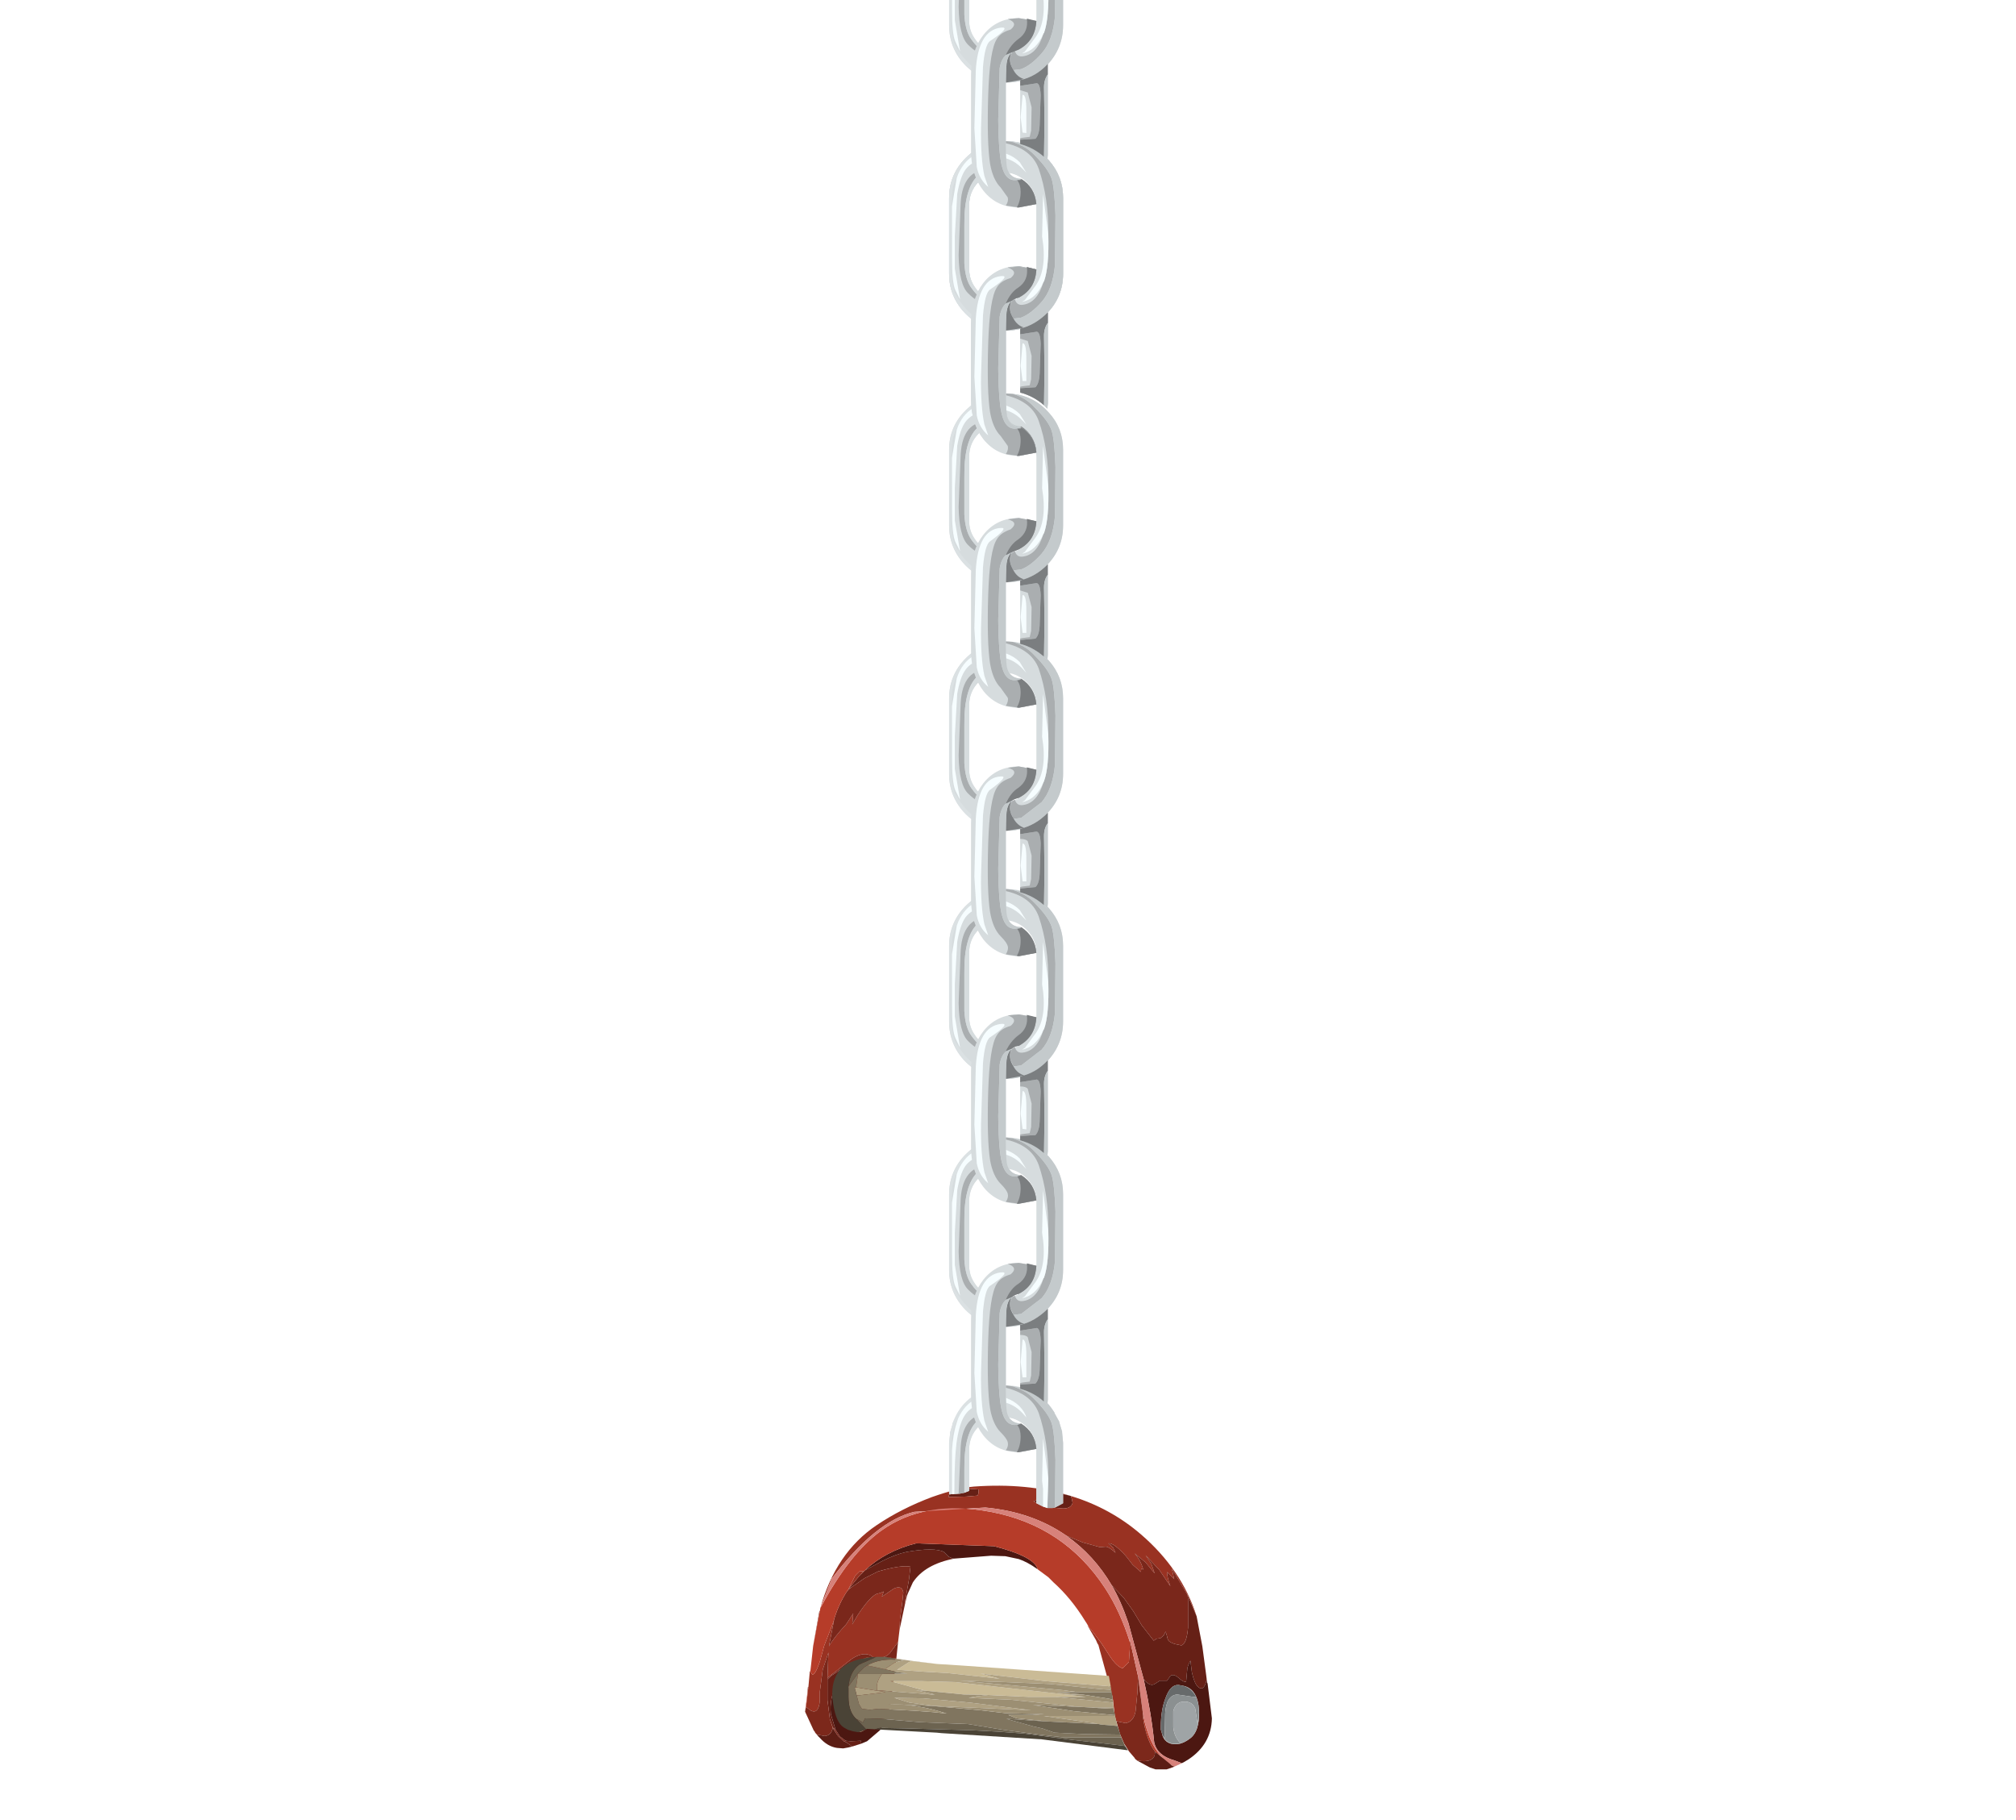 <?xml version="1.0" encoding="UTF-8" standalone="no"?>
<svg xmlns:xlink="http://www.w3.org/1999/xlink" height="190.8px" width="211.35px" xmlns="http://www.w3.org/2000/svg">
  <g transform="matrix(1.0, 0.0, 0.0, 1.0, 0.0, 0.0)">
    <use height="488.9" id="newxpchain_mc" transform="matrix(1.0, 0.0, 0.0, 1.0, 84.4, -270.2)" width="42.65" xlink:href="#sprite0"/>
  </g>
  <defs>
    <g id="sprite0" transform="matrix(1.0, 0.0, 0.0, 1.0, 21.3, 315.0)">
      <use height="0.0" id="speechBubbleContainer_mc" transform="matrix(1.0, 0.0, 0.0, 1.0, 0.0, 104.65)" width="0.0" xlink:href="#sprite1"/>
      <use height="29.8" transform="matrix(1.0, 0.0, 0.0, 1.0, -21.3, 110.95)" width="42.65" xlink:href="#sprite3"/>
      <use height="12.85" transform="matrix(1.0, 0.0, 0.0, 1.0, -6.2, 100.45)" width="11.95" xlink:href="#sprite4"/>
      <use height="189.45" transform="matrix(1.0, 0.0, 0.0, 1.0, -6.2, -82.0)" width="11.95" xlink:href="#sprite5"/>
    </g>
    <g id="sprite1" transform="matrix(1.0, 0.0, 0.0, 1.0, 0.0, 0.0)">
      <use height="0.0" transform="matrix(1.0, 0.0, 0.0, 1.0, 0.0, 0.0)" width="0.0" xlink:href="#sprite2"/>
    </g>
    <g id="sprite3" transform="matrix(1.0, 0.0, 0.0, 1.0, 21.3, 0.0)">
      <use height="29.8" transform="matrix(1.0, 0.0, 0.0, 1.0, -21.3, 0.0)" width="42.65" xlink:href="#shape0"/>
    </g>
    <g id="shape0" transform="matrix(1.0, 0.0, 0.0, 1.0, 21.3, 0.0)">
      <path d="M19.75 13.7 L20.35 16.85 20.75 19.85 20.8 20.25 20.8 20.35 Q20.5 21.7 19.85 21.05 19.5 20.7 19.25 19.55 L19.1 18.35 Q18.75 18.95 18.75 19.45 L18.65 20.55 Q18.4 20.65 17.85 20.15 17.35 19.7 17.0 19.95 L16.65 20.45 15.9 20.45 15.35 20.8 Q14.85 21.1 14.2 20.3 L12.6 14.4 Q11.8 12.05 10.85 10.45 L12.1 11.75 13.1 13.15 14.0 14.65 15.25 16.25 15.55 16.05 15.95 16.0 16.3 15.7 16.5 15.3 16.65 15.8 Q16.7 16.15 16.85 16.3 17.0 16.45 17.45 16.6 L18.15 16.75 Q18.7 16.6 18.85 14.9 L18.85 11.9 18.8 11.45 19.75 13.7 M-5.65 7.65 Q-8.75 8.25 -10.0 10.15 L-10.5 11.25 -10.6 11.5 -10.85 12.35 -10.4 9.8 -10.25 8.5 Q-11.25 8.3 -13.65 9.0 L-15.05 9.7 -16.35 10.6 -16.75 10.85 -15.6 9.45 -15.5 9.35 -15.05 8.9 -13.2 7.9 Q-11.8 7.2 -10.65 6.95 -7.75 6.45 -6.75 6.95 L-6.25 7.45 -5.8 7.65 -5.65 7.65 M-11.8 18.8 L-12.3 22.65 -12.3 22.7 -12.5 23.65 -12.6 23.9 -12.65 22.5 -18.0 20.75 Q-18.75 22.3 -18.6 23.95 L-18.1 25.6 -18.4 25.35 -18.7 24.45 -18.95 22.5 -18.95 20.8 -18.95 20.3 -18.5 19.9 -17.9 19.5 -16.6 18.6 -16.25 18.5 -12.9 18.8 -11.8 18.8 M-15.4 27.05 L-16.35 27.35 -17.0 26.9 -17.15 26.85 -17.05 26.75 -16.5 26.8 -15.45 26.75 -15.4 27.05 M6.45 1.05 L6.6 1.1 6.75 1.8 Q6.6 2.4 5.75 2.4 L3.95 2.25 2.65 1.65 4.85 0.75 5.8 0.9 6.45 1.05 M-4.6 0.3 L-3.1 0.4 Q-3.1 1.0 -3.25 1.05 L-4.4 1.15 -6.25 1.2 -6.25 1.0 -4.6 0.3" fill="#662016" fill-rule="evenodd" stroke="none"/>
      <path d="M19.75 13.7 L18.8 11.45 17.15 8.7 17.4 9.8 16.65 9.05 Q16.65 9.6 17.0 10.55 L15.85 8.85 14.4 7.3 15.0 8.2 15.35 9.2 14.4 8.05 13.25 7.1 Q13.9 7.85 14.15 8.8 L13.95 8.7 13.9 9.05 13.05 8.3 12.35 7.4 Q11.1 6.0 10.5 6.05 L11.0 6.5 11.25 7.05 Q10.6 6.45 10.25 6.4 L9.6 6.45 7.8 5.95 6.1 5.25 Q2.5 2.75 -2.4 2.3 L-9.85 2.75 Q-13.9 3.7 -18.5 9.75 L-19.65 12.7 -19.65 12.75 -19.7 12.85 Q-18.1 7.05 -13.8 4.15 -11.2 2.4 -8.0 1.2 -5.3 0.25 -3.6 0.1 1.95 -0.3 6.45 1.05 L5.8 0.9 4.85 0.75 2.65 1.65 3.95 2.25 5.75 2.4 Q6.6 2.4 6.75 1.8 L6.6 1.1 Q10.7 2.35 13.9 5.1 18.2 8.8 19.75 13.7 M20.8 20.35 L20.8 20.25 20.85 20.65 20.8 20.35 M18.2 29.1 L16.6 29.75 17.3 29.5 17.4 29.45 18.2 29.1 M11.3 24.65 L11.15 23.95 10.95 22.2 9.45 16.7 9.35 16.55 9.2 16.2 8.3 14.65 8.45 14.8 8.45 14.85 8.65 15.05 9.75 16.5 10.6 17.8 10.7 17.95 Q11.4 19.0 12.0 19.15 L12.65 18.5 12.75 17.0 12.75 16.4 12.7 15.95 13.6 19.95 13.55 21.6 13.35 23.65 Q13.15 24.75 12.3 24.9 L11.35 24.7 11.3 24.65 M-10.6 11.5 L-10.85 12.55 -10.85 12.35 -10.6 11.5 M-11.4 15.15 L-11.55 16.4 -12.25 17.35 Q-12.7 18.05 -13.6 18.05 L-14.1 18.05 Q-14.35 17.8 -14.55 17.75 -15.35 17.45 -16.45 18.2 L-18.75 20.0 -18.95 20.15 -18.85 17.5 -19.45 19.3 -19.75 21.6 -19.75 22.55 Q-19.9 24.05 -20.75 23.55 L-21.2 23.2 -20.95 21.1 -20.8 19.45 -20.75 19.5 -20.55 19.8 Q-20.25 19.9 -19.75 18.45 L-19.3 16.8 -18.35 14.35 -18.25 14.05 -18.8 16.85 Q-18.3 15.95 -17.0 14.55 L-16.25 13.4 -16.35 14.55 -15.8 13.6 Q-14.55 11.7 -13.8 11.35 L-13.4 11.25 -13.05 11.1 -13.25 11.65 -12.0 10.8 Q-11.15 10.4 -11.0 11.2 L-11.1 12.15 -11.35 14.05 -11.4 15.15 M-4.6 0.3 L-6.25 1.0 -6.25 1.2 -4.4 1.15 -3.25 1.05 Q-3.1 1.0 -3.1 0.4 L-4.6 0.3 M-15.5 9.35 L-15.6 9.45 -16.75 10.85 -16.35 10.6 -16.75 10.9 -16.8 10.95 -16.85 11.05 -16.85 11.0 -16.8 10.95 -16.75 10.85 -16.05 9.45 -15.6 9.0 -15.15 8.95 -15.5 9.35" fill="#993222" fill-rule="evenodd" stroke="none"/>
      <path d="M14.2 20.3 Q14.85 21.1 15.35 20.8 L15.9 20.45 16.65 20.45 17.0 19.95 Q17.35 19.7 17.85 20.15 18.4 20.65 18.65 20.55 L18.75 19.45 Q18.75 18.95 19.1 18.35 L19.25 19.55 Q19.5 20.7 19.85 21.05 20.5 21.7 20.8 20.35 L20.85 20.65 20.9 20.75 21.35 24.4 Q21.3 27.1 18.9 28.7 L18.4 29.0 18.2 29.1 17.4 28.8 Q15.6 28.3 15.3 26.9 15.0 23.85 14.2 20.3 M3.05 8.75 Q2.0 8.0 1.1 7.7 L-0.3 7.4 -1.8 7.35 -5.65 7.65 -5.8 7.65 -6.25 7.45 -6.75 6.95 Q-7.75 6.45 -10.65 6.95 -11.8 7.2 -13.2 7.9 L-15.05 8.9 Q-12.85 6.85 -9.65 6.05 L-1.5 6.35 Q2.4 7.35 3.0 8.55 L3.05 8.7 3.05 8.75 M-12.6 23.9 L-13.0 25.0 -13.45 25.65 -14.8 26.8 -15.4 27.05 -15.45 26.75 -16.5 26.8 -17.05 26.75 -17.65 26.3 -18.1 25.6 -18.6 23.95 Q-18.75 22.3 -18.0 20.75 L-12.65 22.5 -12.6 23.9 M18.4 21.0 L18.15 20.95 17.85 20.9 Q17.0 20.85 16.5 22.25 16.0 23.5 16.0 25.25 L16.0 25.35 16.0 25.5 16.0 25.6 16.05 25.75 16.15 26.1 Q16.35 26.85 17.05 27.05 18.0 27.3 19.0 26.55 20.1 25.8 20.0 23.5 19.85 21.35 18.4 21.0" fill="#4c1711" fill-rule="evenodd" stroke="none"/>
      <path d="M18.8 11.45 L18.85 11.9 18.85 14.9 Q18.7 16.6 18.15 16.75 L17.45 16.6 Q17.0 16.45 16.85 16.3 16.7 16.15 16.65 15.8 L16.5 15.3 16.3 15.7 15.95 16.0 15.55 16.05 15.25 16.25 14.0 14.65 13.1 13.15 12.1 11.75 10.85 10.45 Q9.0 7.3 6.1 5.25 L7.8 5.95 9.6 6.45 10.25 6.4 Q10.6 6.45 11.25 7.05 L11.0 6.5 10.5 6.05 Q11.1 6.0 12.35 7.4 L13.05 8.3 13.9 9.05 13.95 8.7 14.15 8.8 Q13.9 7.85 13.25 7.1 L14.4 8.05 15.35 9.2 15.0 8.2 14.4 7.3 15.85 8.85 17.0 10.55 Q16.65 9.6 16.65 9.05 L17.4 9.8 17.15 8.7 18.8 11.45 M-10.85 12.55 L-11.4 15.15 -11.35 14.05 -11.1 12.15 -11.0 11.2 Q-11.15 10.4 -12.0 10.8 L-13.25 11.65 -13.05 11.1 -13.4 11.25 -13.8 11.35 Q-14.55 11.7 -15.8 13.6 L-16.35 14.55 -16.25 13.4 -17.0 14.55 Q-18.3 15.95 -18.8 16.85 L-18.25 14.05 -18.35 14.35 Q-17.85 12.5 -16.85 11.0 L-16.85 11.05 -16.8 10.95 -16.75 10.9 -16.35 10.6 -15.05 9.7 -13.65 9.0 Q-11.25 8.3 -10.25 8.5 L-10.4 9.8 -10.85 12.35 -10.85 12.55 M-11.55 16.4 L-11.8 18.8 -12.9 18.8 -16.25 18.5 -16.6 18.6 -17.9 19.5 -18.5 19.9 -18.95 20.3 -18.95 20.15 -18.75 20.0 -16.45 18.2 Q-15.35 17.45 -14.55 17.75 -14.35 17.8 -14.1 18.05 L-13.6 18.05 Q-12.7 18.05 -12.25 17.35 L-11.55 16.4 M-21.1 22.1 L-21.0 21.1 -20.95 21.1 -21.1 22.1 M-20.45 16.8 L-19.8 13.15 -19.75 13.15 -20.45 16.8 M-18.4 25.35 L-18.1 25.6 -17.65 26.3 -17.05 26.75 -17.15 26.85 -17.25 26.8 -17.8 26.3 -17.95 26.1 -18.4 25.35" fill="#7a271b" fill-rule="evenodd" stroke="none"/>
      <path d="M8.45 14.8 L8.35 14.65 8.2 14.4 8.1 14.25 Q6.6 11.8 4.75 10.15 L4.4 9.8 4.2 9.6 3.05 8.75 3.05 8.7 3.0 8.55 Q2.4 7.35 -1.5 6.35 L-9.65 6.05 Q-12.85 6.85 -15.05 8.9 L-15.5 9.35 -15.15 8.95 -15.6 9.0 -16.05 9.45 -16.75 10.85 -16.8 10.95 -16.85 11.0 Q-17.85 12.5 -18.35 14.35 L-19.3 16.8 -19.75 18.45 Q-20.25 19.9 -20.55 19.8 L-20.75 19.5 -20.45 16.8 -19.75 13.15 -19.7 12.85 -19.65 12.75 Q-16.65 7.15 -13.35 4.75 -8.8 1.45 -1.85 2.75 5.85 4.2 10.15 10.75 11.75 13.2 12.75 16.4 L12.75 17.0 12.65 18.5 12.0 19.15 Q11.4 19.0 10.7 17.95 L10.6 17.8 9.75 16.5 8.65 15.05 8.45 14.85 8.45 14.8 M-19.95 26.25 L-20.2 25.95 -20.05 26.1 -19.95 26.25 M-21.3 23.7 L-21.1 22.1 -20.95 21.1 -21.2 23.2 -21.3 23.7 M14.1 23.75 Q14.8 27.85 17.05 29.25 L15.4 27.9 Q14.5 26.7 14.15 24.45 L14.1 23.75 M-18.7 24.45 L-18.4 25.35 -17.95 26.1 -18.4 25.4 -18.7 24.45" fill="#b63c29" fill-rule="evenodd" stroke="none"/>
      <path d="M10.85 10.45 Q11.8 12.05 12.6 14.4 L14.2 20.3 Q15.0 23.85 15.3 26.9 15.6 28.3 17.4 28.8 L18.2 29.1 17.4 29.45 17.15 29.35 17.05 29.25 Q14.8 27.85 14.1 23.75 L13.6 19.95 12.7 15.95 12.75 16.4 Q11.75 13.2 10.15 10.75 5.85 4.2 -1.85 2.75 -8.8 1.45 -13.35 4.75 -16.65 7.15 -19.65 12.75 L-19.65 12.7 -18.5 9.75 Q-13.9 3.7 -9.85 2.75 L-2.4 2.3 Q2.5 2.75 6.1 5.25 9.0 7.3 10.85 10.45" fill="#d7817a" fill-rule="evenodd" stroke="none"/>
      <path d="M13.55 28.85 L13.3 28.65 13.25 28.55 12.65 27.85 12.5 27.6 12.15 27.05 11.7 26.0 11.35 24.75 11.3 24.65 11.35 24.7 12.3 24.9 Q13.15 24.75 13.35 23.65 L13.55 21.6 13.6 19.95 14.1 23.75 14.15 24.45 Q14.5 26.7 15.4 27.9 L15.35 28.3 Q15.05 29.05 13.65 28.85 L13.55 28.85 M-20.2 25.95 L-20.25 25.9 -20.25 25.85 -20.4 25.65 -21.3 23.7 -21.2 23.2 -20.75 23.55 Q-19.9 24.05 -19.75 22.55 L-19.75 21.6 -19.45 19.3 -18.85 17.5 -18.95 20.15 -18.95 20.3 -18.95 20.8 -18.95 22.5 -18.7 24.45 -18.4 25.4 Q-18.55 26.2 -19.25 26.25 L-20.05 26.1 -20.2 25.95" fill="#7c281b" fill-rule="evenodd" stroke="none"/>
      <path d="M16.15 26.1 L16.05 25.75 16.0 25.6 16.0 25.5 16.0 25.35 16.0 25.25 Q16.0 23.5 16.5 22.25 17.0 20.85 17.85 20.9 L18.15 20.95 18.4 21.0 Q19.25 21.25 19.7 22.15 L19.4 22.15 17.7 21.9 Q16.55 22.0 16.45 23.9 L16.4 26.3 16.45 26.65 16.15 26.1" fill="#676a6b" fill-rule="evenodd" stroke="none"/>
      <path d="M16.45 26.65 L16.4 26.3 16.45 23.9 Q16.55 22.0 17.7 21.9 L19.4 22.15 19.7 22.15 Q20.2 23.35 19.85 24.95 L19.6 23.35 Q19.2 22.45 18.05 22.7 17.5 22.9 17.3 23.65 L17.3 25.3 Q17.4 26.35 18.05 27.0 17.05 27.25 16.45 26.65" fill="#8b9091" fill-rule="evenodd" stroke="none"/>
      <path d="M16.15 26.1 L16.45 26.65 Q17.05 27.25 18.05 27.0 17.4 26.35 17.3 25.3 L17.3 23.65 Q17.5 22.9 18.05 22.7 19.2 22.45 19.6 23.35 L19.85 24.95 Q20.2 23.35 19.7 22.15 19.25 21.25 18.4 21.0 19.85 21.35 20.0 23.5 20.1 25.8 19.0 26.55 18.0 27.3 17.05 27.05 16.35 26.85 16.15 26.1" fill="#9fa4a6" fill-rule="evenodd" stroke="none"/>
      <path d="M16.6 29.75 L15.55 29.75 15.45 29.75 14.85 29.55 13.55 28.85 13.65 28.85 Q15.05 29.05 15.35 28.3 L15.4 27.9 17.05 29.25 17.15 29.35 17.4 29.45 17.3 29.5 16.6 29.75 M-16.35 27.35 L-16.75 27.45 -17.3 27.55 -17.95 27.5 Q-18.95 27.35 -19.75 26.45 L-19.95 26.25 -20.05 26.1 -19.25 26.25 Q-18.55 26.2 -18.4 25.4 L-17.95 26.1 -17.8 26.3 -17.25 26.8 -17.15 26.85 -17.0 26.9 -16.35 27.35" fill="#5b1d14" fill-rule="evenodd" stroke="none"/>
      <path d="M4.95 22.15 L2.15 22.15 -2.1 21.95 -4.65 21.9 -8.7 21.5 -12.35 20.5 -9.05 20.5 -5.55 20.6 6.05 21.9 8.15 22.15 4.95 22.15 M10.75 21.05 L3.95 20.5 -2.9 19.7 -0.9 20.25 -6.35 19.65 -9.0 19.5 -11.65 19.3 -10.4 18.5 -10.15 18.4 -7.45 18.7 -5.05 18.85 10.55 19.95 10.75 21.05" fill="#cabb96" fill-rule="evenodd" stroke="none"/>
      <path d="M-2.1 21.95 L2.15 22.15 4.95 22.15 9.55 22.6 11.0 22.75 11.05 23.25 8.7 23.25 9.05 23.3 7.65 23.2 6.05 23.05 0.3 22.45 -4.15 22.25 -3.35 22.1 -2.1 21.95 M6.05 21.9 L-5.55 20.6 -9.05 20.5 -12.35 20.5 -8.7 21.5 -9.65 21.45 -8.35 21.75 -7.7 21.9 -8.05 21.9 -13.75 21.45 Q-13.9 20.65 -13.25 19.75 L-10.55 19.7 -11.65 19.55 -12.95 19.25 -11.9 18.55 -10.9 18.3 -11.85 18.15 -12.95 17.95 -10.3 18.35 -7.45 18.7 -10.15 18.4 -10.4 18.5 -11.65 19.3 -9.0 19.5 -6.35 19.65 -0.9 20.25 -2.9 19.7 3.95 20.5 10.75 21.05 10.8 21.4 9.8 21.35 4.4 20.8 -0.3 20.6 -5.05 20.45 1.55 21.05 5.8 21.45 7.25 21.65 5.1 21.65 7.75 21.9 6.05 21.9 M-15.9 21.95 L-16.1 21.15 -15.95 21.15 -12.85 21.65 -15.3 21.95 -15.85 22.0 -15.9 21.95 M8.5 24.95 L9.25 24.95 9.35 24.95 3.7 24.15 11.2 24.15 11.45 25.2 9.7 25.05 9.5 25.0 8.5 24.95 M10.95 22.45 L10.95 22.35 11.0 22.6 10.95 22.45 M11.1 23.65 L11.05 23.4 11.05 23.25 11.1 23.65 M-14.8 25.5 L-15.4 25.8 -15.75 25.85 -15.6 25.8 -14.9 25.55 -14.8 25.5 M-15.25 18.15 L-14.9 18.05 -14.45 18.0 -15.25 18.15 M-11.95 22.25 L-8.9 22.3 -4.0 22.75 2.4 23.55 -7.75 23.1 -10.35 22.75 -11.95 22.25" fill="#afa182" fill-rule="evenodd" stroke="none"/>
      <path d="M7.65 23.2 L9.05 23.3 11.05 23.4 11.1 23.65 11.2 24.05 11.05 24.05 6.9 23.65 2.6 23.0 7.65 23.2 M-15.9 21.95 L-15.65 22.9 -15.35 23.4 -14.5 23.5 -13.6 23.4 -9.85 23.6 -7.85 23.75 -6.45 23.9 Q-9.45 22.9 -12.6 22.9 L-7.95 23.1 -2.9 23.55 -0.35 23.85 1.55 23.9 3.75 23.95 2.55 24.05 0.0 24.05 0.9 24.4 3.45 24.65 3.6 24.7 -0.2 24.45 2.65 25.25 3.55 25.45 4.85 25.9 8.0 26.05 11.75 26.1 11.85 26.4 5.85 26.4 3.2 26.1 -0.55 25.6 -4.2 25.0 -9.25 24.8 -13.35 24.45 -15.0 24.4 -15.25 24.85 Q-15.5 24.65 -15.65 24.6 L-15.95 24.45 -16.05 24.35 Q-16.75 23.6 -16.75 22.15 L-16.75 21.05 -15.8 19.75 -15.1 19.05 -14.8 18.85 -12.95 19.25 -11.65 19.55 -10.55 19.7 -13.25 19.75 -15.75 19.75 -15.95 21.15 -16.1 21.15 -15.9 21.95 M7.25 21.65 L10.85 21.65 10.95 22.2 10.95 22.35 10.95 22.45 10.6 22.35 7.75 21.9 5.1 21.65 7.25 21.65" fill="#80755f" fill-rule="evenodd" stroke="none"/>
      <path d="M4.95 22.15 L8.15 22.15 6.05 21.9 7.75 21.9 10.6 22.35 10.95 22.45 11.0 22.6 11.0 22.75 9.55 22.6 4.95 22.15 M-8.7 21.5 L-4.65 21.9 -2.1 21.95 -3.35 22.1 -4.15 22.25 0.3 22.45 6.05 23.05 7.65 23.2 2.6 23.0 6.9 23.65 11.05 24.05 11.2 24.05 11.2 24.15 3.7 24.15 9.35 24.95 9.25 24.95 8.5 24.95 3.6 24.7 3.45 24.65 0.9 24.4 0.0 24.05 2.55 24.05 3.75 23.95 1.55 23.9 -0.35 23.85 -2.9 23.55 -7.95 23.1 -12.6 22.9 Q-9.45 22.9 -6.45 23.9 L-7.85 23.75 -9.85 23.6 -13.6 23.4 -14.5 23.5 -15.35 23.4 -15.65 22.9 -15.9 21.95 -15.85 22.0 -15.3 21.95 -12.85 21.65 -15.95 21.15 -15.75 19.75 -13.25 19.75 Q-13.9 20.65 -13.75 21.45 L-8.05 21.9 -7.7 21.9 -8.35 21.75 -9.65 21.45 -8.7 21.5 M9.05 23.3 L8.7 23.25 11.05 23.25 11.05 23.4 9.05 23.3 M-12.95 19.25 L-14.8 18.85 Q-13.55 18.15 -11.85 18.25 L-11.85 18.15 -10.9 18.3 -11.9 18.55 -12.95 19.25 M7.25 21.65 L5.8 21.45 1.55 21.05 -5.05 20.45 -0.3 20.6 4.4 20.8 9.8 21.35 10.8 21.4 10.85 21.65 7.25 21.65 M-11.95 22.25 L-10.35 22.75 -7.75 23.1 2.4 23.55 -4.0 22.75 -8.9 22.3 -11.95 22.25" fill="#9c8f73" fill-rule="evenodd" stroke="none"/>
      <path d="M-14.8 18.85 L-15.1 19.05 -15.8 19.75 -16.75 21.05 -16.65 20.45 Q-16.4 19.35 -15.6 18.75 L-13.8 17.95 -12.95 17.95 -11.85 18.15 -11.85 18.25 Q-13.55 18.15 -14.8 18.85 M-15.95 24.45 L-15.65 24.6 Q-15.5 24.65 -15.25 24.85 L-15.0 24.4 -13.35 24.45 -9.25 24.8 -4.2 25.0 -0.55 25.6 3.2 26.1 5.85 26.4 11.85 26.4 12.2 27.2 12.25 27.3 11.05 27.15 6.65 26.65 1.7 26.0 -1.0 25.8 -3.75 25.65 -10.85 25.45 -13.45 25.4 -14.0 25.55 -14.8 25.5 -14.9 25.55 -15.95 24.45 M11.75 26.1 L8.0 26.05 4.85 25.9 3.55 25.45 2.65 25.25 -0.2 24.45 3.6 24.7 8.5 24.95 9.5 25.0 9.7 25.05 11.45 25.2 11.75 26.1" fill="#6c6350" fill-rule="evenodd" stroke="none"/>
      <path d="M-16.75 21.05 L-16.75 22.15 Q-16.75 23.6 -16.05 24.35 L-15.95 24.45 -14.9 25.55 -15.6 25.8 -15.75 25.85 -16.3 25.75 -16.8 25.6 -17.25 25.35 Q-18.05 24.85 -18.35 22.9 -18.7 20.8 -17.8 19.5 -17.1 18.55 -15.4 18.15 L-15.25 18.15 -14.45 18.0 -13.8 17.95 -15.6 18.75 Q-16.4 19.35 -16.65 20.45 L-16.75 21.05 M12.25 27.3 L12.45 27.6 12.55 27.75 3.5 26.6 -7.0 25.95 -7.5 25.9 -14.0 25.55 -13.45 25.4 -10.85 25.45 -3.75 25.65 -1.0 25.8 1.7 26.0 6.65 26.65 11.05 27.15 12.25 27.3" fill="#4a4336" fill-rule="evenodd" stroke="none"/>
    </g>
    <g id="sprite4" transform="matrix(1.0, 0.0, 0.0, 1.0, 5.95, 0.0)">
      <use height="12.85" transform="matrix(1.0, 0.0, 0.0, 1.0, -5.95, 0.0)" width="11.95" xlink:href="#shape1"/>
    </g>
    <g id="shape1" transform="matrix(1.0, 0.0, 0.0, 1.0, 5.95, 0.0)">
      <path d="M4.3 1.85 L5.1 2.85 5.1 2.9 5.6 3.8 5.6 3.85 5.9 4.85 5.9 4.95 6.0 6.0 6.0 12.35 5.15 12.8 4.9 12.85 4.35 12.85 3.9 12.7 3.2 12.35 3.2 6.75 Q3.2 5.3 2.15 4.3 1.1 3.3 -0.35 3.3 -1.8 3.3 -2.85 4.3 -3.85 5.3 -3.85 6.75 L-3.85 11.05 -4.35 11.25 -4.85 11.35 -4.95 11.35 -5.95 11.4 -5.95 6.0 -5.85 5.1 -5.85 4.95 -5.6 4.1 -5.6 4.0 -4.9 2.65 -4.55 2.25 -4.5 2.1 Q-2.9 0.3 -0.45 0.05 L0.05 0.0 Q2.55 0.0 4.3 1.85" fill="#d6dcde" fill-rule="evenodd" stroke="none"/>
      <path d="M1.65 2.8 L2.15 3.35 Q2.0 2.8 1.45 2.2 0.3 1.05 -1.7 1.05 L-3.05 1.35 -2.8 1.15 -1.65 0.3 -2.9 0.8 Q-1.55 0.0 0.05 0.0 L-0.7 0.1 Q2.6 0.65 3.45 2.9 4.5 6.0 4.45 9.75 L3.9 5.55 3.8 10.0 3.9 10.85 3.9 12.7 3.2 12.35 3.2 6.75 Q3.2 5.3 2.15 4.3 1.15 3.35 -0.15 3.3 L0.05 3.3 -2.2 2.95 Q-4.65 3.3 -4.75 6.75 L-4.95 11.35 -5.4 11.4 Q-5.4 7.35 -5.1 5.55 -4.8 3.8 -4.25 3.05 -3.65 2.15 -2.2 1.85 0.1 1.25 1.65 2.8" fill="#d6dcde" fill-rule="evenodd" stroke="none"/>
      <path d="M-5.65 6.85 L-5.65 6.1 Q-5.7 4.7 -5.0 3.45 L-5.15 3.9 Q-5.55 5.1 -5.65 6.85" fill="#d6dcde" fill-rule="evenodd" stroke="none"/>
      <path d="M0.05 0.0 L0.75 0.1 Q2.15 0.55 3.0 1.45 4.45 2.9 4.8 3.95 5.1 4.9 5.2 7.8 L5.15 12.8 4.9 12.85 4.35 12.85 4.45 9.75 Q4.5 6.0 3.45 2.9 2.6 0.65 -0.7 0.1 L0.05 0.0" fill="#aaaeb0" fill-rule="evenodd" stroke="none"/>
      <path d="M-4.35 8.85 L-4.35 11.25 -4.85 11.35 -4.95 11.35 -4.75 6.75 Q-4.65 3.3 -2.2 2.95 L0.05 3.3 -0.1 3.3 Q-1.9 2.85 -2.85 3.6 -4.4 4.8 -4.35 8.85" fill="#aaaeb0" fill-rule="evenodd" stroke="none"/>
      <path d="M-5.85 5.1 L-5.85 4.95 -5.6 4.1 -5.6 4.0 Q-4.6 1.15 -1.65 0.3 L-2.8 1.15 -3.05 1.35 Q-4.35 2.0 -5.0 3.45 -5.7 4.7 -5.65 6.1 L-5.7 11.4 -5.95 11.4 -5.95 6.0 -5.85 5.1" fill="#dbe1e3" fill-rule="evenodd" stroke="none"/>
      <path d="M5.9 4.85 L5.9 4.95 6.0 6.0 6.0 12.35 5.15 12.8 5.2 7.8 Q5.1 4.9 4.8 3.95 4.45 2.9 3.0 1.45 2.15 0.55 0.75 0.1 3.65 0.4 5.1 2.85 L5.1 2.9 5.6 3.8 5.6 3.85 5.9 4.85" fill="#c4cacc" fill-rule="evenodd" stroke="none"/>
      <path d="M1.45 2.2 Q2.0 2.8 2.15 3.35 L1.65 2.8 Q0.1 1.25 -2.2 1.85 -3.65 2.15 -4.25 3.05 -4.8 3.8 -5.1 5.55 -5.4 7.35 -5.4 11.4 L-5.65 11.4 -5.65 6.85 Q-5.55 5.1 -5.15 3.9 L-5.0 3.45 Q-4.35 2.0 -3.05 1.35 L-1.7 1.05 Q0.3 1.05 1.45 2.2" fill="#f6fdff" fill-rule="evenodd" stroke="none"/>
      <path d="M3.9 5.55 L4.45 9.75 4.35 12.85 3.9 12.7 3.9 10.85 3.8 10.0 3.9 5.55" fill="#f6fdff" fill-rule="evenodd" stroke="none"/>
      <path d="M-0.1 3.3 L-0.35 3.3 Q-1.8 3.3 -2.85 4.3 -3.85 5.3 -3.85 6.75 L-3.85 11.05 -4.35 11.25 -4.35 8.85 Q-4.4 4.8 -2.85 3.6 -1.9 2.85 -0.1 3.3" fill="#d6dcde" fill-rule="evenodd" stroke="none"/>
    </g>
    <g id="sprite5" transform="matrix(1.0, 0.0, 0.0, 1.0, 5.95, 120.7)">
      <use height="189.45" transform="matrix(1.0, 0.0, 0.0, 1.0, -5.95, -120.7)" width="11.95" xlink:href="#shape2"/>
    </g>
    <g id="shape2" transform="matrix(1.0, 0.0, 0.0, 1.0, 5.95, 120.7)">
      <path d="M3.2 49.15 L3.2 42.45 Q3.2 41.05 2.15 40.0 1.1 39.0 -0.35 39.0 -1.8 39.0 -2.85 40.0 -3.85 41.0 -3.85 42.45 L-3.85 49.15 Q-3.85 50.6 -2.85 51.6 -1.8 52.6 -0.35 52.6 1.1 52.6 2.15 51.6 3.2 50.6 3.2 49.15 M0.05 35.75 Q2.5 35.75 4.25 37.5 6.0 39.25 6.0 41.7 L6.0 49.65 Q6.0 52.1 4.25 53.85 2.5 55.6 0.05 55.6 -2.45 55.6 -4.2 53.85 -5.95 52.1 -5.95 49.65 L-5.95 41.7 Q-5.95 39.25 -4.2 37.5 -2.45 35.75 0.05 35.75" fill="#d6dcde" fill-rule="evenodd" stroke="none"/>
      <path d="M0.05 35.75 L0.75 35.85 Q2.15 36.3 3.0 37.2 4.45 38.65 4.8 39.7 5.1 40.65 5.2 43.5 L5.15 48.75 Q4.9 51.3 3.75 52.6 L1.6 54.25 0.8 54.35 0.5 53.7 Q0.3 53.0 0.7 52.45 L0.95 52.35 Q1.15 53.0 1.8 52.9 3.3 52.7 3.95 50.5 L4.0 50.45 Q4.55 48.9 4.45 45.5 4.5 41.75 3.45 38.65 2.6 36.3 -0.7 35.85 L0.05 35.75" fill="#aaaeb0" fill-rule="evenodd" stroke="none"/>
      <path d="M-2.2 38.7 L-0.1 39.0 Q-1.9 38.6 -2.85 39.3 -4.4 40.6 -4.35 44.6 L-4.35 48.55 Q-4.25 50.3 -3.6 51.15 -2.6 52.55 -1.8 52.35 L-1.75 52.3 -1.6 52.35 -1.6 52.45 Q-1.75 52.7 -2.25 52.7 -3.0 52.65 -3.95 51.7 -4.9 50.8 -4.95 47.7 L-4.75 42.5 Q-4.65 39.05 -2.2 38.7" fill="#aaaeb0" fill-rule="evenodd" stroke="none"/>
      <path d="M-5.95 41.7 Q-5.95 39.7 -4.7 38.1 -3.5 36.6 -1.65 36.0 L-2.8 36.9 -3.05 37.1 Q-4.3 37.65 -5.0 39.2 -5.7 40.45 -5.65 41.85 L-5.7 45.6 Q-5.8 50.8 -5.3 51.75 -4.3 53.55 -2.8 54.5 L-1.95 55.2 -1.95 55.25 Q-3.7 54.65 -4.8 53.15 -5.95 51.55 -5.95 49.65 L-5.95 41.7" fill="#dbe1e3" fill-rule="evenodd" stroke="none"/>
      <path d="M4.8 39.7 Q4.45 38.65 3.0 37.2 2.15 36.3 0.75 35.85 3.0 36.1 4.5 37.75 6.0 39.45 6.0 41.7 L6.0 49.65 Q6.0 52.1 4.25 53.85 2.5 55.6 0.05 55.6 L-1.95 55.25 -1.95 55.2 -2.2 54.05 Q-2.25 53.75 -1.1 52.5 L-0.35 52.6 0.7 52.45 Q0.3 53.0 0.5 53.7 L0.8 54.35 1.6 54.25 3.75 52.6 Q4.9 51.3 5.15 48.75 L5.2 43.5 Q5.1 40.65 4.8 39.7" fill="#c4cacc" fill-rule="evenodd" stroke="none"/>
      <path d="M1.45 37.95 L2.15 39.05 1.65 38.55 Q0.1 37.0 -2.2 37.55 -3.65 37.9 -4.25 38.75 -4.8 39.55 -5.1 41.3 L-5.35 45.75 -5.35 49.1 -4.8 52.35 -5.3 51.35 Q-5.65 50.6 -5.65 47.9 L-5.65 42.6 -5.15 39.6 -5.0 39.2 Q-4.3 37.65 -3.05 37.1 L-1.7 36.8 Q0.3 36.8 1.45 37.95" fill="#f6fdff" fill-rule="evenodd" stroke="none"/>
      <path d="M4.45 45.5 Q4.55 48.9 4.0 50.45 L3.95 50.5 Q3.2 52.3 1.7 52.6 L2.0 52.4 3.15 50.85 Q4.35 49.1 3.8 45.75 L3.9 41.3 4.45 45.5" fill="#f6fdff" fill-rule="evenodd" stroke="none"/>
      <path d="M-2.85 39.3 Q-1.9 38.6 -0.1 39.0 L-0.15 39.05 -0.35 39.0 Q-1.8 39.0 -2.85 40.0 -3.85 41.0 -3.85 42.45 L-3.85 49.15 Q-3.85 50.2 -3.25 51.05 -2.7 51.9 -1.75 52.3 L-1.8 52.35 Q-2.6 52.55 -3.6 51.15 -4.25 50.3 -4.35 48.55 L-4.35 44.6 Q-4.4 40.6 -2.85 39.3" fill="#d6dcde" fill-rule="evenodd" stroke="none"/>
      <path d="M0.8 54.35 Q1.2 55.1 1.95 55.3 L0.05 55.6 -1.95 55.25 -1.95 55.2 -2.2 54.05 Q-2.25 53.75 -1.1 52.5 L-0.35 52.6 0.6 52.45 0.5 52.75 Q0.25 53.5 0.8 54.35" fill="#7b7e80" fill-rule="evenodd" stroke="none"/>
      <path d="M4.4 53.7 L4.4 63.25 4.35 63.8 Q3.25 62.55 1.5 62.1 L1.5 55.4 Q3.05 55.05 4.4 53.7" fill="#d6dcde" fill-rule="evenodd" stroke="none"/>
      <path d="M1.35 52.15 Q0.4 52.3 0.15 53.3 0.0 53.8 0.0 55.6 L0.0 62.3 Q0.0 64.2 0.15 64.7 0.45 65.7 1.6 65.75 3.05 66.65 3.2 68.4 L1.35 68.75 Q-0.95 68.75 -2.35 67.0 -3.65 65.35 -3.65 62.8 L-3.65 54.85 Q-3.65 52.3 -2.35 50.65 -0.95 48.9 1.35 48.9 L3.2 49.2 Q3.1 51.25 1.35 52.15" fill="#d6dcde" fill-rule="evenodd" stroke="none"/>
      <path d="M1.35 52.15 Q1.0 52.2 0.6 52.5 -0.4 52.7 -0.65 54.15 L-0.8 59.55 Q-0.75 63.5 -0.35 64.65 0.15 66.3 1.6 65.75 3.05 66.65 3.2 68.4 L1.35 68.75 0.0 68.55 Q0.3 68.1 0.2 67.7 0.1 67.3 -0.55 66.65 -1.35 65.85 -1.65 64.2 -2.0 62.0 -1.85 56.95 -1.7 52.25 -0.95 51.1 -0.55 50.4 0.5 50.1 1.35 49.4 0.2 49.0 L1.35 48.9 3.2 49.2 Q3.1 51.25 1.35 52.15" fill="#aaaeb0" fill-rule="evenodd" stroke="none"/>
      <path d="M0.6 52.5 Q0.15 52.85 0.05 53.75 L0.0 55.6 0.0 62.3 Q0.0 64.2 0.15 64.7 0.45 65.7 1.6 65.75 0.15 66.3 -0.35 64.65 -0.75 63.5 -0.8 59.55 L-0.65 54.15 Q-0.4 52.7 0.6 52.5" fill="#c4cacc" fill-rule="evenodd" stroke="none"/>
      <path d="M-1.65 51.3 Q-2.2 51.65 -2.4 54.05 L-2.6 60.35 Q-2.65 63.6 -2.25 65.45 L-1.85 66.6 Q-2.8 65.8 -3.05 64.5 L-3.3 60.45 -3.15 54.35 Q-2.9 50.2 -0.55 49.9 0.65 49.75 -1.65 51.3" fill="#f6fdff" fill-rule="evenodd" stroke="none"/>
      <path d="M3.2 49.2 Q3.1 51.25 1.35 52.15 1.0 52.2 0.6 52.5 L0.0 52.75 Q0.5 51.6 1.3 51.1 2.4 50.35 2.2 48.95 L3.2 49.2" fill="#7b7e80" fill-rule="evenodd" stroke="none"/>
      <path d="M1.6 65.75 Q3.05 66.65 3.2 68.4 L1.35 68.75 1.15 68.75 Q1.55 68.05 1.55 67.1 1.55 66.35 1.2 65.9 L1.6 65.75" fill="#7b7e80" fill-rule="evenodd" stroke="none"/>
      <path d="M3.65 57.0 L3.55 59.8 Q3.55 61.1 3.1 61.55 L1.5 61.65 1.5 61.5 1.7 61.45 2.5 61.35 2.65 60.7 2.7 58.25 2.45 57.3 2.3 56.7 Q2.1 56.45 1.5 56.45 L1.5 56.0 3.1 55.75 Q3.6 55.55 3.65 57.0" fill="#aaaeb0" fill-rule="evenodd" stroke="none"/>
      <path d="M4.0 56.15 L4.05 59.8 4.0 63.45 Q2.95 62.5 1.5 62.1 L1.5 61.65 3.1 61.55 Q3.55 61.1 3.55 59.8 L3.65 57.0 Q3.6 55.55 3.1 55.75 L1.5 56.0 1.5 55.4 Q3.05 55.05 4.4 53.7 L4.4 54.8 Q4.0 55.35 4.0 56.15" fill="#7b7e80" fill-rule="evenodd" stroke="none"/>
      <path d="M4.0 63.45 L4.05 59.8 4.0 56.15 Q4.0 55.35 4.4 54.8 L4.4 63.25 4.35 63.8 4.0 63.45" fill="#c4cacc" fill-rule="evenodd" stroke="none"/>
      <path d="M1.75 60.9 L1.55 59.3 1.75 56.95 Q2.15 56.85 2.15 58.6 L2.15 60.9 1.75 60.9" fill="#f6fdff" fill-rule="evenodd" stroke="none"/>
      <path d="M-0.35 12.95 Q-1.8 12.95 -2.85 13.95 -3.85 14.95 -3.85 16.4 L-3.85 23.1 Q-3.85 24.55 -2.85 25.55 -1.8 26.55 -0.35 26.55 1.1 26.55 2.15 25.55 3.2 24.55 3.2 23.1 L3.2 16.4 Q3.2 15.0 2.15 13.95 1.1 12.95 -0.35 12.95 M-4.2 27.85 Q-5.95 26.1 -5.95 23.6 L-5.95 15.65 Q-5.95 13.2 -4.2 11.45 -2.4 9.7 0.05 9.7 2.5 9.7 4.25 11.45 6.0 13.2 6.0 15.65 L6.0 23.6 Q6.0 26.05 4.25 27.85 2.5 29.6 0.05 29.6 -2.4 29.6 -4.2 27.85" fill="#d6dcde" fill-rule="evenodd" stroke="none"/>
      <path d="M0.05 9.7 L0.75 9.8 Q2.15 10.25 3.0 11.15 4.45 12.6 4.8 13.65 5.1 14.6 5.2 17.5 L5.15 22.7 Q4.9 25.25 3.75 26.55 L1.6 28.2 0.8 28.3 0.5 27.65 Q0.3 26.95 0.7 26.4 L0.95 26.3 Q1.15 26.95 1.8 26.85 3.3 26.65 3.95 24.45 L4.0 24.4 Q4.55 22.9 4.45 19.45 4.5 15.7 3.45 12.6 2.6 10.25 -0.7 9.8 L0.05 9.7" fill="#aaaeb0" fill-rule="evenodd" stroke="none"/>
      <path d="M-2.2 12.65 L-0.1 12.95 Q-1.9 12.55 -2.85 13.25 -4.4 14.55 -4.35 18.55 L-4.35 22.5 Q-4.25 24.25 -3.6 25.1 -2.6 26.5 -1.8 26.35 L-1.75 26.25 -1.6 26.3 -1.6 26.4 Q-1.75 26.65 -2.25 26.65 -3.0 26.6 -3.95 25.65 -4.9 24.75 -4.95 21.65 L-4.75 16.45 Q-4.65 13.0 -2.2 12.65" fill="#aaaeb0" fill-rule="evenodd" stroke="none"/>
      <path d="M-5.95 15.65 Q-5.95 13.65 -4.7 12.1 -3.5 10.55 -1.65 10.0 -2.55 10.55 -2.8 10.85 L-3.05 11.05 Q-4.3 11.6 -5.0 13.15 -5.7 14.4 -5.65 15.8 L-5.7 19.55 Q-5.8 24.75 -5.3 25.7 -4.3 27.5 -2.8 28.45 L-1.95 29.15 -1.95 29.2 Q-3.7 28.6 -4.8 27.1 -5.95 25.5 -5.95 23.6 L-5.95 15.65" fill="#dbe1e3" fill-rule="evenodd" stroke="none"/>
      <path d="M-1.95 29.2 L-1.95 29.15 -2.2 28.0 Q-2.25 27.7 -1.1 26.45 L-0.35 26.55 0.7 26.4 Q0.3 26.95 0.5 27.65 L0.8 28.3 1.6 28.2 3.75 26.55 Q4.9 25.25 5.15 22.7 L5.2 17.5 Q5.1 14.6 4.8 13.65 4.45 12.6 3.0 11.15 2.15 10.25 0.75 9.8 3.0 10.05 4.5 11.7 6.0 13.4 6.0 15.65 L6.0 23.6 Q6.0 26.05 4.25 27.85 2.5 29.6 0.05 29.6 L-1.95 29.2" fill="#c4cacc" fill-rule="evenodd" stroke="none"/>
      <path d="M-5.0 13.15 Q-4.3 11.6 -3.05 11.05 L-1.7 10.75 Q0.3 10.75 1.45 11.9 L2.15 13.0 1.65 12.5 Q0.1 10.95 -2.2 11.5 -3.65 11.85 -4.25 12.7 -4.8 13.5 -5.1 15.25 L-5.35 19.7 -5.35 23.05 -4.8 26.35 -5.3 25.3 Q-5.65 24.55 -5.65 21.85 L-5.65 16.55 -5.15 13.55 -5.0 13.15" fill="#f6fdff" fill-rule="evenodd" stroke="none"/>
      <path d="M4.45 19.45 Q4.55 22.9 4.0 24.4 L3.95 24.45 Q3.2 26.25 1.7 26.55 L2.0 26.35 3.15 24.8 Q4.35 23.05 3.8 19.7 L3.9 15.25 4.45 19.45" fill="#f6fdff" fill-rule="evenodd" stroke="none"/>
      <path d="M-2.85 13.25 Q-1.9 12.55 -0.1 12.95 L-0.15 13.0 -0.35 12.95 Q-1.8 12.95 -2.85 13.95 -3.85 14.95 -3.85 16.4 L-3.85 23.1 Q-3.85 24.15 -3.25 25.0 -2.7 25.85 -1.75 26.25 L-1.8 26.35 Q-2.6 26.5 -3.6 25.1 -4.25 24.25 -4.35 22.5 L-4.35 18.55 Q-4.4 14.55 -2.85 13.25" fill="#d6dcde" fill-rule="evenodd" stroke="none"/>
      <path d="M-1.95 29.2 L-1.95 29.15 -2.2 28.0 Q-2.25 27.7 -1.1 26.45 L-0.35 26.55 0.6 26.4 0.5 26.7 Q0.25 27.45 0.8 28.3 1.2 29.05 1.95 29.25 L0.05 29.6 -1.95 29.2" fill="#7b7e80" fill-rule="evenodd" stroke="none"/>
      <path d="M1.5 29.35 Q3.15 29.0 4.4 27.65 L4.4 37.2 4.35 37.75 Q3.25 36.5 1.5 36.05 L1.5 29.35" fill="#d6dcde" fill-rule="evenodd" stroke="none"/>
      <path d="M-3.65 28.8 Q-3.65 26.25 -2.35 24.6 -0.95 22.85 1.35 22.85 L3.2 23.15 Q3.1 25.2 1.35 26.15 0.4 26.3 0.15 27.25 0.0 27.8 0.0 29.55 L0.0 36.25 Q0.0 38.15 0.15 38.65 0.45 39.65 1.6 39.7 3.05 40.6 3.2 42.35 L1.35 42.7 Q-0.95 42.7 -2.35 40.95 -3.65 39.3 -3.65 36.75 L-3.65 28.8" fill="#d6dcde" fill-rule="evenodd" stroke="none"/>
      <path d="M0.2 22.95 L1.35 22.85 3.2 23.15 Q3.1 25.2 1.35 26.15 1.0 26.15 0.6 26.45 -0.4 26.65 -0.65 28.1 L-0.8 33.5 Q-0.75 37.45 -0.35 38.6 0.15 40.25 1.6 39.7 3.05 40.6 3.2 42.35 L1.35 42.7 0.0 42.5 Q0.3 42.05 0.2 41.65 0.1 41.25 -0.55 40.6 -1.35 39.8 -1.65 38.15 -2.0 35.95 -1.85 30.9 -1.7 26.2 -0.95 25.05 -0.55 24.35 0.5 24.05 1.35 23.35 0.2 22.95" fill="#aaaeb0" fill-rule="evenodd" stroke="none"/>
      <path d="M0.6 26.45 Q0.15 26.8 0.05 27.7 L0.0 29.55 0.0 36.25 Q0.0 38.15 0.15 38.65 0.45 39.65 1.6 39.7 0.15 40.25 -0.35 38.6 -0.75 37.45 -0.8 33.5 L-0.65 28.1 Q-0.4 26.65 0.6 26.45" fill="#c4cacc" fill-rule="evenodd" stroke="none"/>
      <path d="M-3.15 28.3 Q-2.9 24.15 -0.55 23.85 0.65 23.7 -1.65 25.25 -2.2 25.6 -2.4 28.0 L-2.6 34.3 Q-2.65 37.55 -2.25 39.4 L-1.85 40.55 Q-2.8 39.75 -3.05 38.45 L-3.3 34.4 -3.15 28.3" fill="#f6fdff" fill-rule="evenodd" stroke="none"/>
      <path d="M3.2 23.15 Q3.1 25.2 1.35 26.15 1.0 26.15 0.6 26.45 L0.0 26.7 Q0.5 25.65 1.3 25.05 2.4 24.3 2.2 22.9 L3.2 23.15" fill="#7b7e80" fill-rule="evenodd" stroke="none"/>
      <path d="M1.6 39.7 Q3.05 40.6 3.2 42.35 L1.35 42.7 1.15 42.7 Q1.55 42.0 1.55 41.05 1.55 40.3 1.2 39.85 L1.6 39.7" fill="#7b7e80" fill-rule="evenodd" stroke="none"/>
      <path d="M2.45 31.25 L2.3 30.65 Q2.1 30.4 1.5 30.4 L1.5 29.95 3.1 29.7 Q3.6 29.5 3.65 30.95 L3.55 33.75 Q3.55 35.05 3.1 35.5 L1.5 35.6 1.5 35.45 1.7 35.4 2.5 35.3 2.65 34.65 2.7 32.2 2.45 31.25" fill="#aaaeb0" fill-rule="evenodd" stroke="none"/>
      <path d="M4.4 27.65 L4.4 28.75 Q4.0 29.3 4.0 30.1 L4.05 33.75 4.0 37.4 Q2.95 36.45 1.5 36.05 L1.5 35.6 3.1 35.5 Q3.55 35.05 3.55 33.75 L3.65 30.95 Q3.6 29.5 3.1 29.7 L1.5 29.95 1.5 29.35 Q3.15 29.0 4.4 27.65" fill="#7b7e80" fill-rule="evenodd" stroke="none"/>
      <path d="M4.0 37.4 L4.05 33.75 4.0 30.1 Q4.0 29.3 4.4 28.75 L4.4 37.2 4.35 37.75 4.0 37.4" fill="#c4cacc" fill-rule="evenodd" stroke="none"/>
      <path d="M1.75 34.85 L1.55 33.25 1.75 30.9 Q2.15 30.8 2.15 32.55 L2.15 34.9 1.75 34.85" fill="#f6fdff" fill-rule="evenodd" stroke="none"/>
      <path d="M-0.35 -13.0 Q-1.8 -13.0 -2.85 -12.0 -3.85 -11.0 -3.85 -9.55 L-3.85 -2.85 Q-3.85 -1.4 -2.85 -0.4 -1.8 0.6 -0.35 0.6 1.1 0.6 2.15 -0.4 3.2 -1.4 3.2 -2.85 L3.2 -9.55 Q3.2 -10.95 2.15 -12.0 1.1 -13.0 -0.35 -13.0 M-4.2 1.85 Q-5.95 0.1 -5.95 -2.35 L-5.95 -10.3 Q-5.95 -12.75 -4.2 -14.5 -2.45 -16.25 0.05 -16.25 2.5 -16.25 4.25 -14.5 6.0 -12.75 6.0 -10.3 L6.0 -2.35 Q6.0 0.1 4.25 1.85 2.5 3.6 0.05 3.6 -2.45 3.6 -4.2 1.85" fill="#d6dcde" fill-rule="evenodd" stroke="none"/>
      <path d="M0.05 -16.25 L0.75 -16.2 Q2.15 -15.75 3.0 -14.8 4.45 -13.35 4.8 -12.3 5.1 -11.4 5.2 -8.5 L5.15 -3.3 Q4.9 -0.75 3.75 0.6 L1.6 2.25 0.8 2.35 0.5 1.7 Q0.3 0.95 0.7 0.45 L0.95 0.35 Q1.15 1.0 1.8 0.9 3.3 0.7 3.95 -1.5 L4.0 -1.6 Q4.55 -3.1 4.45 -6.5 4.5 -10.3 3.45 -13.4 2.6 -15.65 -0.7 -16.2 L0.05 -16.25" fill="#aaaeb0" fill-rule="evenodd" stroke="none"/>
      <path d="M-0.1 -13.0 Q-1.9 -13.45 -2.85 -12.7 -4.4 -11.5 -4.35 -7.4 L-4.35 -3.5 Q-4.25 -1.75 -3.6 -0.85 -2.6 0.55 -1.8 0.35 L-1.75 0.3 -1.6 0.35 -1.6 0.4 Q-1.75 0.7 -2.25 0.65 -3.0 0.65 -3.95 -0.3 -4.9 -1.2 -4.95 -4.3 L-4.75 -9.5 Q-4.65 -13.1 -2.2 -13.3 L0.05 -13.0 -0.1 -13.0" fill="#aaaeb0" fill-rule="evenodd" stroke="none"/>
      <path d="M-5.95 -10.3 Q-5.95 -12.3 -4.7 -13.9 -3.5 -15.4 -1.65 -16.0 L-2.8 -15.1 -3.05 -14.9 Q-4.35 -14.35 -5.0 -12.8 -5.7 -11.65 -5.65 -10.2 L-5.7 -6.4 Q-5.8 -1.2 -5.3 -0.25 -4.2 1.65 -2.8 2.45 L-1.95 3.2 -1.95 3.25 Q-3.7 2.65 -4.8 1.15 -5.95 -0.45 -5.95 -2.35 L-5.95 -10.3" fill="#dbe1e3" fill-rule="evenodd" stroke="none"/>
      <path d="M-1.95 3.25 L-1.95 3.2 -2.2 2.05 Q-2.25 1.7 -1.1 0.5 L-0.35 0.6 0.7 0.45 Q0.3 0.95 0.5 1.7 L0.8 2.35 1.6 2.25 3.75 0.6 Q4.9 -0.75 5.15 -3.3 L5.2 -8.5 Q5.1 -11.4 4.8 -12.3 4.45 -13.35 3.0 -14.8 2.15 -15.75 0.75 -16.2 3.0 -15.95 4.5 -14.25 6.0 -12.55 6.0 -10.3 L6.0 -2.35 Q6.0 0.1 4.25 1.85 2.5 3.6 0.05 3.6 L-1.95 3.25" fill="#c4cacc" fill-rule="evenodd" stroke="none"/>
      <path d="M-5.0 -12.8 Q-4.35 -14.35 -3.05 -14.9 L-1.7 -15.25 Q0.3 -15.25 1.45 -14.1 L2.15 -12.95 1.65 -13.5 Q0.1 -15.05 -2.2 -14.45 -3.65 -14.15 -4.25 -13.25 -4.8 -12.5 -5.1 -10.75 L-5.35 -6.3 -5.35 -2.9 -4.8 0.35 -5.3 -0.65 Q-5.65 -1.45 -5.65 -4.1 L-5.65 -9.45 -5.15 -12.4 -5.0 -12.8" fill="#f6fdff" fill-rule="evenodd" stroke="none"/>
      <path d="M4.45 -6.5 Q4.55 -3.1 4.0 -1.6 L3.95 -1.5 Q3.2 0.3 1.7 0.6 L2.0 0.4 3.15 -1.15 Q4.35 -2.9 3.8 -6.25 L3.9 -10.75 4.45 -6.5" fill="#f6fdff" fill-rule="evenodd" stroke="none"/>
      <path d="M-0.1 -13.0 L-0.35 -13.0 Q-1.8 -13.0 -2.85 -12.0 -3.85 -11.0 -3.85 -9.55 L-3.85 -2.85 Q-3.85 -1.8 -3.25 -0.95 -2.7 -0.1 -1.75 0.3 L-1.8 0.35 Q-2.6 0.55 -3.6 -0.85 -4.25 -1.75 -4.35 -3.5 L-4.35 -7.4 Q-4.4 -11.5 -2.85 -12.7 -1.9 -13.45 -0.1 -13.0" fill="#d6dcde" fill-rule="evenodd" stroke="none"/>
      <path d="M-1.95 3.25 L-1.95 3.2 -2.2 2.05 Q-2.25 1.7 -1.1 0.5 L-0.35 0.6 0.6 0.45 0.5 0.75 Q0.25 1.45 0.8 2.3 1.2 3.05 1.95 3.3 L0.05 3.6 -1.95 3.25" fill="#7b7e80" fill-rule="evenodd" stroke="none"/>
      <path d="M4.4 1.7 L4.4 11.25 4.35 11.75 Q3.15 10.5 1.5 10.05 L1.5 3.4 Q3.15 3.0 4.4 1.7" fill="#d6dcde" fill-rule="evenodd" stroke="none"/>
      <path d="M-2.35 15.0 Q-3.65 13.3 -3.65 10.75 L-3.65 2.8 Q-3.65 0.25 -2.35 -1.4 -0.95 -3.15 1.35 -3.15 L3.2 -2.8 Q3.1 -0.75 1.35 0.15 0.4 0.3 0.15 1.25 0.0 1.8 0.0 3.55 L0.0 10.25 Q0.0 12.2 0.15 12.65 0.45 13.65 1.6 13.7 3.05 14.65 3.2 16.4 L1.35 16.75 Q-0.95 16.75 -2.35 15.0" fill="#d6dcde" fill-rule="evenodd" stroke="none"/>
      <path d="M-0.65 2.15 L-0.8 7.55 Q-0.75 11.5 -0.35 12.65 0.15 14.3 1.6 13.7 3.05 14.65 3.2 16.4 L1.35 16.75 0.0 16.55 Q0.3 16.05 0.2 15.7 0.1 15.3 -0.55 14.65 -1.35 13.85 -1.65 12.15 -2.0 9.95 -1.85 4.9 -1.7 0.25 -0.95 -0.9 -0.55 -1.6 0.5 -1.95 1.4 -2.7 0.2 -3.0 L1.35 -3.15 3.2 -2.8 Q3.1 -0.75 1.35 0.15 0.9 0.25 0.6 0.45 -0.4 0.65 -0.65 2.15" fill="#aaaeb0" fill-rule="evenodd" stroke="none"/>
      <path d="M-0.35 12.65 Q-0.75 11.5 -0.8 7.55 L-0.65 2.15 Q-0.4 0.65 0.6 0.45 0.15 0.8 0.05 1.7 L0.0 3.55 0.0 10.25 Q0.0 12.2 0.15 12.65 0.45 13.65 1.6 13.7 0.15 14.3 -0.35 12.65" fill="#c4cacc" fill-rule="evenodd" stroke="none"/>
      <path d="M-1.65 -0.7 Q-2.2 -0.35 -2.4 2.05 L-2.6 8.3 Q-2.65 11.55 -2.25 13.4 L-1.85 14.55 Q-2.8 13.8 -3.05 12.45 L-3.3 8.4 -3.15 2.3 Q-2.9 -1.95 -0.55 -2.1 0.4 -2.2 -1.65 -0.7" fill="#f6fdff" fill-rule="evenodd" stroke="none"/>
      <path d="M3.2 -2.8 Q3.1 -0.75 1.35 0.15 0.9 0.25 0.6 0.45 L0.0 0.75 Q0.5 -0.4 1.3 -0.9 2.4 -1.7 2.2 -3.05 L3.2 -2.8" fill="#7b7e80" fill-rule="evenodd" stroke="none"/>
      <path d="M1.6 13.7 Q3.05 14.65 3.2 16.4 L1.35 16.75 1.15 16.7 Q1.55 16.05 1.55 15.1 1.55 14.35 1.2 13.9 1.7 13.8 1.6 13.7" fill="#7b7e80" fill-rule="evenodd" stroke="none"/>
      <path d="M3.1 3.7 Q3.6 3.55 3.65 4.95 L3.55 7.8 Q3.55 9.1 3.1 9.5 L1.5 9.65 1.5 9.5 1.7 9.45 2.5 9.35 2.65 8.65 2.7 6.2 2.45 5.25 2.3 4.7 Q2.1 4.45 1.5 4.45 L1.5 3.95 3.1 3.7" fill="#aaaeb0" fill-rule="evenodd" stroke="none"/>
      <path d="M4.4 1.7 L4.4 2.8 Q4.0 3.3 4.0 4.15 L4.05 7.8 4.0 11.4 Q2.85 10.4 1.5 10.05 L1.5 9.65 3.1 9.5 Q3.55 9.1 3.55 7.8 L3.65 4.95 Q3.6 3.55 3.1 3.7 L1.5 3.95 1.5 3.4 Q3.15 3.0 4.4 1.7" fill="#7b7e80" fill-rule="evenodd" stroke="none"/>
      <path d="M4.0 11.4 L4.05 7.8 4.0 4.15 Q4.0 3.3 4.4 2.8 L4.4 11.25 4.35 11.75 4.0 11.4" fill="#c4cacc" fill-rule="evenodd" stroke="none"/>
      <path d="M1.75 8.9 L1.55 7.25 1.75 4.95 Q2.15 4.85 2.15 6.55 L2.15 8.9 1.75 8.9" fill="#f6fdff" fill-rule="evenodd" stroke="none"/>
      <path d="M3.2 -28.9 L3.2 -35.6 Q3.2 -37.0 2.15 -38.05 1.1 -39.05 -0.35 -39.05 -1.8 -39.05 -2.85 -38.05 -3.85 -37.05 -3.85 -35.6 L-3.85 -28.9 Q-3.85 -27.45 -2.85 -26.45 -1.8 -25.45 -0.35 -25.45 1.1 -25.45 2.15 -26.45 3.2 -27.45 3.2 -28.9 M0.05 -42.25 Q2.5 -42.25 4.25 -40.5 6.0 -38.8 6.0 -36.35 L6.0 -28.4 Q6.0 -25.95 4.25 -24.2 2.5 -22.45 0.05 -22.45 -2.45 -22.45 -4.2 -24.2 -5.95 -25.95 -5.95 -28.4 L-5.95 -36.35 Q-5.95 -38.8 -4.2 -40.5 -2.4 -42.25 0.05 -42.25" fill="#d6dcde" fill-rule="evenodd" stroke="none"/>
      <path d="M4.45 -32.55 Q4.5 -36.4 3.45 -39.35 2.65 -41.65 -0.7 -42.2 L0.05 -42.25 0.75 -42.2 Q2.1 -41.8 3.0 -40.8 4.45 -39.4 4.8 -38.35 5.1 -37.45 5.2 -34.55 L5.15 -29.35 Q4.9 -26.8 3.75 -25.45 2.65 -24.2 1.6 -23.8 L0.8 -23.7 Q0.6 -23.95 0.5 -24.35 0.3 -25.1 0.7 -25.6 L0.95 -25.7 Q1.15 -25.05 1.8 -25.15 3.3 -25.35 3.95 -27.55 L4.0 -27.6 Q4.55 -29.15 4.45 -32.55" fill="#aaaeb0" fill-rule="evenodd" stroke="none"/>
      <path d="M-0.1 -39.05 Q-1.9 -39.45 -2.85 -38.75 -4.4 -37.55 -4.35 -33.45 L-4.35 -29.55 Q-4.25 -27.8 -3.6 -26.9 -2.6 -25.5 -1.8 -25.7 L-1.75 -25.75 -1.6 -25.7 -1.6 -25.65 Q-1.75 -25.35 -2.25 -25.4 -3.0 -25.4 -3.95 -26.35 -4.9 -27.25 -4.95 -30.35 L-4.75 -35.55 Q-4.65 -39.1 -2.2 -39.3 L0.05 -39.05 -0.1 -39.05" fill="#aaaeb0" fill-rule="evenodd" stroke="none"/>
      <path d="M-5.65 -36.25 L-5.7 -32.45 Q-5.8 -27.25 -5.3 -26.3 -4.25 -24.45 -2.8 -23.6 L-1.95 -22.85 -1.95 -22.8 Q-3.7 -23.4 -4.8 -24.9 -5.95 -26.5 -5.95 -28.4 L-5.95 -36.35 Q-5.95 -38.35 -4.7 -39.9 -3.55 -41.4 -1.65 -42.0 L-2.8 -41.1 -3.05 -40.9 Q-4.35 -40.35 -5.0 -38.85 -5.7 -37.7 -5.65 -36.25" fill="#dbe1e3" fill-rule="evenodd" stroke="none"/>
      <path d="M5.2 -34.55 Q5.1 -37.45 4.8 -38.35 4.45 -39.4 3.0 -40.8 2.1 -41.8 0.75 -42.2 3.0 -41.95 4.5 -40.25 6.0 -38.6 6.0 -36.35 L6.0 -28.4 Q6.0 -25.95 4.25 -24.2 2.5 -22.45 0.05 -22.45 L-1.95 -22.8 -1.95 -22.85 -2.2 -24.0 Q-2.25 -24.35 -1.1 -25.55 L-0.35 -25.45 0.7 -25.6 Q0.3 -25.1 0.5 -24.35 0.6 -23.95 0.8 -23.7 L1.6 -23.8 Q2.65 -24.2 3.75 -25.45 4.9 -26.8 5.15 -29.35 L5.2 -34.55" fill="#c4cacc" fill-rule="evenodd" stroke="none"/>
      <path d="M1.45 -40.1 L2.15 -39.0 1.65 -39.5 Q0.1 -41.05 -2.2 -40.45 -3.65 -40.1 -4.25 -39.25 -4.8 -38.5 -5.1 -36.75 L-5.35 -32.35 -5.35 -28.95 -4.8 -25.7 -5.3 -26.7 Q-5.65 -27.5 -5.65 -30.15 L-5.65 -35.5 -5.15 -38.45 -5.0 -38.85 Q-4.35 -40.35 -3.05 -40.9 L-1.7 -41.25 Q0.3 -41.25 1.45 -40.1" fill="#f6fdff" fill-rule="evenodd" stroke="none"/>
      <path d="M3.9 -36.75 L4.45 -32.55 Q4.55 -29.15 4.0 -27.6 L3.95 -27.55 Q3.2 -25.75 1.7 -25.45 L2.0 -25.65 3.15 -27.2 Q4.35 -28.95 3.8 -32.3 L3.9 -36.75" fill="#f6fdff" fill-rule="evenodd" stroke="none"/>
      <path d="M-0.1 -39.05 L-0.35 -39.05 Q-1.8 -39.05 -2.85 -38.05 -3.85 -37.05 -3.85 -35.6 L-3.85 -28.9 Q-3.85 -27.85 -3.25 -27.0 -2.7 -26.15 -1.75 -25.75 L-1.8 -25.7 Q-2.6 -25.5 -3.6 -26.9 -4.25 -27.8 -4.35 -29.55 L-4.35 -33.45 Q-4.4 -37.55 -2.85 -38.75 -1.9 -39.45 -0.1 -39.05" fill="#d6dcde" fill-rule="evenodd" stroke="none"/>
      <path d="M0.8 -23.7 Q1.2 -22.95 1.95 -22.75 L0.05 -22.45 -1.95 -22.8 -1.95 -22.85 -2.2 -24.0 Q-2.25 -24.35 -1.1 -25.55 L-0.35 -25.45 0.6 -25.6 0.5 -25.3 Q0.25 -24.6 0.8 -23.7" fill="#7b7e80" fill-rule="evenodd" stroke="none"/>
      <path d="M1.5 -22.65 Q3.15 -23.05 4.4 -24.35 L4.4 -14.8 4.35 -14.3 Q3.15 -15.55 1.5 -16.0 L1.5 -22.65" fill="#d6dcde" fill-rule="evenodd" stroke="none"/>
      <path d="M1.35 -29.2 L3.2 -28.85 Q3.1 -26.8 1.35 -25.9 0.4 -25.75 0.15 -24.8 0.0 -24.25 0.0 -22.5 L0.0 -15.8 Q0.0 -13.85 0.15 -13.4 0.45 -12.4 1.6 -12.35 3.05 -11.4 3.2 -9.65 L1.35 -9.3 Q-0.95 -9.3 -2.35 -11.05 -3.65 -12.75 -3.65 -15.3 L-3.65 -23.25 Q-3.65 -25.8 -2.35 -27.45 -0.95 -29.2 1.35 -29.2" fill="#d6dcde" fill-rule="evenodd" stroke="none"/>
      <path d="M0.2 -29.05 L1.35 -29.2 3.2 -28.85 Q3.1 -26.8 1.35 -25.9 L0.6 -25.6 Q-0.4 -25.4 -0.65 -23.9 L-0.8 -18.5 Q-0.75 -14.55 -0.35 -13.4 0.15 -11.75 1.6 -12.35 3.05 -11.4 3.2 -9.65 L1.35 -9.3 0.0 -9.5 Q0.3 -10.0 0.2 -10.35 L-0.55 -11.4 Q-1.35 -12.2 -1.65 -13.9 -2.0 -16.1 -1.85 -21.15 -1.7 -25.8 -0.95 -26.95 -0.55 -27.65 0.5 -28.0 1.4 -28.75 0.2 -29.05" fill="#aaaeb0" fill-rule="evenodd" stroke="none"/>
      <path d="M0.6 -25.6 Q0.15 -25.25 0.05 -24.35 L0.0 -22.5 0.0 -15.8 Q0.0 -13.85 0.15 -13.4 0.45 -12.4 1.6 -12.35 0.15 -11.75 -0.35 -13.4 -0.75 -14.55 -0.8 -18.5 L-0.65 -23.9 Q-0.4 -25.4 0.6 -25.6" fill="#c4cacc" fill-rule="evenodd" stroke="none"/>
      <path d="M-3.15 -23.75 Q-2.9 -28.0 -0.55 -28.15 0.4 -28.25 -1.65 -26.75 -2.2 -26.4 -2.4 -24.0 L-2.6 -17.75 Q-2.65 -14.5 -2.25 -12.65 L-1.85 -11.5 Q-2.8 -12.25 -3.05 -13.55 L-3.3 -17.65 -3.15 -23.75" fill="#f6fdff" fill-rule="evenodd" stroke="none"/>
      <path d="M3.2 -28.85 Q3.1 -26.8 1.35 -25.9 L0.6 -25.6 0.0 -25.3 Q0.5 -26.45 1.3 -26.95 2.4 -27.75 2.2 -29.1 L3.2 -28.85" fill="#7b7e80" fill-rule="evenodd" stroke="none"/>
      <path d="M1.6 -12.35 Q3.05 -11.4 3.2 -9.65 L1.35 -9.3 1.15 -9.35 Q1.55 -10.0 1.55 -10.95 1.55 -11.7 1.2 -12.15 1.7 -12.25 1.6 -12.35" fill="#7b7e80" fill-rule="evenodd" stroke="none"/>
      <path d="M2.7 -19.85 L2.45 -20.8 2.3 -21.35 1.5 -21.6 1.5 -22.1 3.1 -22.35 Q3.6 -22.5 3.65 -21.1 L3.55 -18.25 Q3.55 -16.95 3.1 -16.55 L1.5 -16.4 1.5 -16.55 1.7 -16.6 2.5 -16.7 2.65 -17.35 2.7 -19.85" fill="#aaaeb0" fill-rule="evenodd" stroke="none"/>
      <path d="M4.4 -24.35 L4.4 -23.25 Q4.0 -22.75 4.0 -21.9 L4.05 -18.25 4.0 -14.65 Q2.85 -15.65 1.5 -16.0 L1.5 -16.4 3.1 -16.55 Q3.55 -16.95 3.55 -18.25 L3.65 -21.1 Q3.6 -22.5 3.1 -22.35 L1.5 -22.1 1.5 -22.65 Q3.15 -23.05 4.4 -24.35" fill="#7b7e80" fill-rule="evenodd" stroke="none"/>
      <path d="M4.0 -21.9 Q4.0 -22.75 4.4 -23.25 L4.4 -14.8 4.35 -14.3 4.0 -14.65 4.05 -18.25 4.0 -21.9" fill="#c4cacc" fill-rule="evenodd" stroke="none"/>
      <path d="M1.75 -17.15 L1.55 -18.8 1.75 -21.1 Q2.15 -21.2 2.15 -19.5 L2.15 -17.15 1.75 -17.15" fill="#f6fdff" fill-rule="evenodd" stroke="none"/>
      <path d="M3.2 -55.3 L3.2 -62.0 Q3.2 -63.4 2.15 -64.45 1.1 -65.45 -0.35 -65.45 -1.8 -65.45 -2.85 -64.45 -3.85 -63.45 -3.85 -62.0 L-3.85 -55.3 Q-3.85 -53.85 -2.85 -52.85 -1.8 -51.85 -0.35 -51.85 1.1 -51.85 2.15 -52.85 3.2 -53.85 3.2 -55.3 M0.05 -68.7 Q2.5 -68.7 4.25 -66.95 6.0 -65.2 6.0 -62.75 L6.0 -54.8 Q6.0 -52.35 4.25 -50.6 2.5 -48.85 0.05 -48.85 -2.45 -48.85 -4.2 -50.6 -5.95 -52.35 -5.95 -54.8 L-5.95 -62.75 Q-5.95 -65.2 -4.2 -66.95 -2.45 -68.7 0.05 -68.7" fill="#d6dcde" fill-rule="evenodd" stroke="none"/>
      <path d="M4.45 -58.95 Q4.5 -62.7 3.45 -65.8 2.65 -68.1 -0.7 -68.65 L0.05 -68.7 0.75 -68.65 Q2.1 -68.25 3.0 -67.25 4.45 -65.8 4.8 -64.75 5.1 -63.8 5.2 -60.95 L5.15 -55.75 Q4.9 -53.2 3.75 -51.85 2.65 -50.6 1.6 -50.2 L0.8 -50.1 Q0.6 -50.35 0.5 -50.75 0.3 -51.45 0.7 -52.0 L0.95 -52.1 Q1.15 -51.45 1.8 -51.55 3.3 -51.75 3.95 -53.95 L4.0 -54.0 Q4.55 -55.55 4.45 -58.95" fill="#aaaeb0" fill-rule="evenodd" stroke="none"/>
      <path d="M-0.15 -65.45 L-0.1 -65.45 Q-1.9 -65.85 -2.85 -65.15 -4.4 -63.95 -4.35 -59.85 L-4.35 -55.9 Q-4.25 -54.15 -3.6 -53.3 -2.6 -51.9 -1.8 -52.1 L-1.75 -52.15 -1.6 -52.1 -1.6 -52.0 Q-1.75 -51.75 -2.25 -51.75 -3.0 -51.8 -3.95 -52.75 -4.9 -53.65 -4.95 -56.75 L-4.75 -61.95 Q-4.65 -65.55 -2.2 -65.75 L0.05 -65.4 -0.15 -65.45" fill="#aaaeb0" fill-rule="evenodd" stroke="none"/>
      <path d="M-5.65 -62.6 L-5.7 -58.85 Q-5.8 -53.65 -5.3 -52.7 -4.25 -50.85 -2.8 -50.0 L-1.95 -49.25 -1.95 -49.2 Q-3.7 -49.8 -4.8 -51.3 -5.95 -52.9 -5.95 -54.8 L-5.95 -62.75 Q-5.95 -64.75 -4.7 -66.35 -3.5 -67.85 -1.65 -68.45 L-2.8 -67.55 -3.05 -67.35 Q-4.3 -66.8 -5.0 -65.25 -5.7 -64.1 -5.65 -62.6" fill="#dbe1e3" fill-rule="evenodd" stroke="none"/>
      <path d="M5.2 -60.95 Q5.1 -63.8 4.8 -64.75 4.45 -65.8 3.0 -67.25 2.1 -68.25 0.75 -68.65 3.0 -68.4 4.5 -66.7 6.0 -65.0 6.0 -62.75 L6.0 -54.8 Q6.0 -52.35 4.25 -50.6 2.5 -48.85 0.05 -48.85 L-1.95 -49.2 -1.95 -49.25 -2.2 -50.4 Q-2.25 -50.75 -1.1 -51.95 L-0.35 -51.85 0.7 -52.0 Q0.3 -51.45 0.5 -50.75 0.6 -50.35 0.8 -50.1 L1.6 -50.2 Q2.65 -50.6 3.75 -51.85 4.9 -53.2 5.15 -55.75 L5.2 -60.95" fill="#c4cacc" fill-rule="evenodd" stroke="none"/>
      <path d="M1.45 -66.55 L2.15 -65.4 1.65 -65.95 Q0.0 -67.45 -2.2 -66.9 -3.65 -66.55 -4.25 -65.7 -4.8 -64.9 -5.1 -63.15 L-5.35 -58.75 -5.35 -55.35 -4.8 -52.1 -5.3 -53.1 Q-5.65 -53.85 -5.65 -56.55 L-5.65 -61.85 -5.15 -64.85 -5.0 -65.25 Q-4.3 -66.8 -3.05 -67.35 L-1.7 -67.7 Q0.3 -67.7 1.45 -66.55" fill="#f6fdff" fill-rule="evenodd" stroke="none"/>
      <path d="M3.9 -63.15 L4.45 -58.95 Q4.55 -55.55 4.0 -54.0 L3.95 -53.95 Q3.2 -52.15 1.7 -51.85 L2.0 -52.05 3.15 -53.6 Q4.35 -55.35 3.8 -58.7 L3.9 -63.15" fill="#f6fdff" fill-rule="evenodd" stroke="none"/>
      <path d="M-0.1 -65.45 L-0.35 -65.45 Q-1.8 -65.45 -2.85 -64.45 -3.85 -63.45 -3.85 -62.0 L-3.85 -55.3 Q-3.85 -54.25 -3.25 -53.4 -2.7 -52.55 -1.75 -52.15 L-1.8 -52.1 Q-2.6 -51.9 -3.6 -53.3 -4.25 -54.15 -4.35 -55.9 L-4.35 -59.85 Q-4.4 -63.95 -2.85 -65.15 -1.9 -65.85 -0.1 -65.45" fill="#d6dcde" fill-rule="evenodd" stroke="none"/>
      <path d="M0.8 -50.1 Q1.2 -49.35 1.95 -49.15 L0.05 -48.85 -1.95 -49.2 -1.95 -49.25 -2.2 -50.4 Q-2.25 -50.75 -1.1 -51.95 L-0.35 -51.85 0.6 -52.0 0.5 -51.7 Q0.3 -51.1 0.8 -50.1" fill="#7b7e80" fill-rule="evenodd" stroke="none"/>
      <path d="M4.4 -50.75 L4.4 -41.2 4.35 -40.7 Q3.15 -42.0 1.5 -42.35 L1.5 -49.05 Q3.15 -49.45 4.4 -50.75" fill="#d6dcde" fill-rule="evenodd" stroke="none"/>
      <path d="M3.2 -55.25 Q3.1 -53.2 1.35 -52.3 0.4 -52.15 0.15 -51.15 0.0 -50.65 0.0 -48.85 L0.0 -42.2 Q0.0 -40.3 0.15 -39.8 0.45 -38.85 1.6 -38.8 3.05 -37.85 3.2 -36.1 L1.35 -35.75 Q-0.95 -35.75 -2.35 -37.5 -3.65 -39.15 -3.65 -41.65 L-3.65 -49.6 Q-3.65 -52.15 -2.35 -53.85 -0.95 -55.6 1.35 -55.6 L3.2 -55.25" fill="#d6dcde" fill-rule="evenodd" stroke="none"/>
      <path d="M1.35 -52.3 Q1.0 -52.25 0.6 -51.95 -0.4 -51.85 -0.65 -50.3 L-0.8 -44.9 Q-0.75 -40.95 -0.35 -39.8 0.15 -38.2 1.6 -38.8 3.05 -37.85 3.2 -36.1 L1.35 -35.75 0.0 -35.95 Q0.3 -36.4 0.2 -36.8 L-0.55 -37.85 Q-1.35 -38.65 -1.65 -40.3 -2.0 -42.45 -1.85 -47.5 -1.7 -52.2 -0.95 -53.35 -0.55 -54.05 0.5 -54.35 1.3 -55.1 0.2 -55.45 L1.35 -55.6 3.2 -55.25 Q3.1 -53.2 1.35 -52.3" fill="#aaaeb0" fill-rule="evenodd" stroke="none"/>
      <path d="M0.6 -51.95 Q0.15 -51.6 0.05 -50.7 L0.0 -48.85 0.0 -42.2 Q0.0 -40.3 0.15 -39.8 0.45 -38.85 1.6 -38.8 0.15 -38.2 -0.35 -39.8 -0.75 -40.95 -0.8 -44.9 L-0.65 -50.3 Q-0.4 -51.85 0.6 -51.95" fill="#c4cacc" fill-rule="evenodd" stroke="none"/>
      <path d="M-1.65 -53.15 Q-2.2 -52.8 -2.4 -50.4 L-2.6 -44.15 Q-2.65 -40.9 -2.25 -39.1 L-1.85 -37.95 Q-2.8 -38.7 -3.05 -39.95 L-3.3 -44.05 -3.15 -50.1 Q-2.9 -54.25 -0.55 -54.55 0.4 -54.65 -1.65 -53.15" fill="#f6fdff" fill-rule="evenodd" stroke="none"/>
      <path d="M3.2 -55.25 Q3.1 -53.2 1.35 -52.3 1.0 -52.25 0.6 -51.95 L0.0 -51.7 Q0.5 -52.85 1.3 -53.35 2.4 -54.1 2.2 -55.5 L3.2 -55.25" fill="#7b7e80" fill-rule="evenodd" stroke="none"/>
      <path d="M1.6 -38.8 Q3.05 -37.85 3.2 -36.1 L1.35 -35.75 1.15 -35.75 Q1.55 -36.45 1.55 -37.4 1.55 -38.15 1.2 -38.6 1.7 -38.6 1.6 -38.8" fill="#7b7e80" fill-rule="evenodd" stroke="none"/>
      <path d="M3.65 -47.45 L3.55 -44.65 Q3.55 -43.35 3.1 -42.95 L1.5 -42.8 1.5 -42.95 1.7 -43.0 2.5 -43.1 2.65 -43.75 2.7 -46.2 2.45 -47.15 2.3 -47.75 1.5 -48.0 1.5 -48.5 3.1 -48.75 Q3.6 -48.9 3.65 -47.45" fill="#aaaeb0" fill-rule="evenodd" stroke="none"/>
      <path d="M4.0 -48.3 L4.05 -44.65 4.0 -41.05 Q2.9 -42.0 1.5 -42.35 L1.5 -42.8 3.1 -42.95 Q3.55 -43.35 3.55 -44.65 L3.65 -47.45 Q3.6 -48.9 3.1 -48.75 L1.5 -48.5 1.5 -49.05 Q3.15 -49.45 4.4 -50.75 L4.4 -49.65 Q4.0 -49.1 4.0 -48.3" fill="#7b7e80" fill-rule="evenodd" stroke="none"/>
      <path d="M4.0 -41.05 L4.05 -44.65 4.0 -48.3 Q4.0 -49.1 4.4 -49.65 L4.4 -41.2 4.35 -40.7 4.0 -41.05" fill="#c4cacc" fill-rule="evenodd" stroke="none"/>
      <path d="M1.75 -43.55 L1.55 -45.15 1.75 -47.5 Q2.15 -47.6 2.15 -45.85 L2.15 -43.55 1.75 -43.55" fill="#f6fdff" fill-rule="evenodd" stroke="none"/>
      <path d="M0.05 -68.7 Q2.5 -68.7 4.25 -66.95 6.0 -65.2 6.0 -62.75 L6.0 -54.8 Q6.0 -52.35 4.25 -50.6 2.5 -48.85 0.05 -48.85 -2.45 -48.85 -4.2 -50.6 -5.95 -52.35 -5.95 -54.8 L-5.95 -62.75 Q-5.95 -65.2 -4.2 -66.95 -2.45 -68.7 0.05 -68.7 M3.2 -55.3 L3.2 -62.0 Q3.2 -63.4 2.15 -64.45 1.1 -65.45 -0.35 -65.45 -1.8 -65.45 -2.85 -64.45 -3.85 -63.45 -3.85 -62.0 L-3.85 -55.3 Q-3.85 -53.85 -2.85 -52.85 -1.8 -51.85 -0.35 -51.85 1.1 -51.85 2.15 -52.85 3.2 -53.85 3.2 -55.3" fill="#d6dcde" fill-rule="evenodd" stroke="none"/>
      <path d="M0.05 -68.7 L0.75 -68.6 Q2.15 -68.15 3.0 -67.25 4.45 -65.8 4.8 -64.75 5.1 -63.8 5.2 -60.95 L5.15 -55.7 Q4.9 -53.15 3.75 -51.85 2.65 -50.6 1.6 -50.2 L0.8 -50.1 Q0.6 -50.35 0.5 -50.75 0.3 -51.45 0.7 -52.0 L0.95 -52.1 Q1.15 -51.45 1.8 -51.55 3.3 -51.75 3.95 -53.95 L4.0 -54.0 Q4.55 -55.55 4.45 -58.95 4.5 -62.7 3.45 -65.8 2.6 -68.15 -0.7 -68.6 L0.05 -68.7" fill="#aaaeb0" fill-rule="evenodd" stroke="none"/>
      <path d="M-2.2 -65.75 L-0.1 -65.45 Q-1.9 -65.85 -2.85 -65.15 -4.4 -63.85 -4.35 -59.85 L-4.35 -55.9 Q-4.25 -54.15 -3.6 -53.3 -2.6 -51.9 -1.8 -52.1 L-1.75 -52.15 -1.6 -52.1 -1.6 -52.0 Q-1.75 -51.75 -2.25 -51.75 -3.0 -51.8 -3.95 -52.75 -4.9 -53.65 -4.95 -56.75 L-4.75 -61.95 Q-4.65 -65.4 -2.2 -65.75" fill="#aaaeb0" fill-rule="evenodd" stroke="none"/>
      <path d="M-5.95 -62.75 Q-5.95 -64.75 -4.7 -66.35 -3.5 -67.85 -1.65 -68.45 L-2.8 -67.55 -3.05 -67.35 Q-4.3 -66.8 -5.0 -65.25 -5.7 -64.0 -5.65 -62.6 L-5.7 -58.85 Q-5.8 -53.65 -5.3 -52.7 -4.3 -50.9 -2.8 -49.95 L-1.95 -49.25 -1.95 -49.2 Q-3.7 -49.8 -4.8 -51.3 -5.95 -52.9 -5.95 -54.8 L-5.95 -62.75" fill="#dbe1e3" fill-rule="evenodd" stroke="none"/>
      <path d="M4.8 -64.75 Q4.45 -65.8 3.0 -67.25 2.15 -68.15 0.75 -68.6 3.0 -68.35 4.5 -66.7 6.0 -65.0 6.0 -62.75 L6.0 -54.8 Q6.0 -52.35 4.25 -50.6 2.5 -48.85 0.05 -48.85 L-1.95 -49.2 -1.95 -49.25 -2.2 -50.4 -1.1 -51.95 -0.35 -51.85 0.7 -52.0 Q0.3 -51.45 0.5 -50.75 0.6 -50.35 0.8 -50.1 L1.6 -50.2 Q2.65 -50.6 3.75 -51.85 4.9 -53.15 5.15 -55.7 L5.2 -60.95 Q5.1 -63.8 4.8 -64.75" fill="#c4cacc" fill-rule="evenodd" stroke="none"/>
      <path d="M1.45 -66.5 L2.15 -65.4 1.65 -65.9 Q0.1 -67.45 -2.2 -66.9 -3.65 -66.55 -4.25 -65.7 -4.8 -64.9 -5.1 -63.15 L-5.35 -58.7 -5.35 -55.35 -4.8 -52.1 -5.3 -53.1 Q-5.65 -53.85 -5.65 -56.55 L-5.65 -61.85 -5.15 -64.85 -5.0 -65.25 Q-4.3 -66.8 -3.05 -67.35 L-1.7 -67.65 Q0.3 -67.65 1.45 -66.5" fill="#f6fdff" fill-rule="evenodd" stroke="none"/>
      <path d="M4.45 -58.95 Q4.55 -55.55 4.0 -54.0 L3.95 -53.95 Q3.2 -52.15 1.7 -51.85 L2.0 -52.05 3.15 -53.6 Q4.35 -55.35 3.8 -58.7 L3.9 -63.15 4.45 -58.95" fill="#f6fdff" fill-rule="evenodd" stroke="none"/>
      <path d="M-2.85 -65.15 Q-1.9 -65.85 -0.1 -65.45 L-0.15 -65.4 -0.35 -65.45 Q-1.8 -65.45 -2.85 -64.45 -3.85 -63.45 -3.85 -62.0 L-3.85 -55.3 Q-3.85 -54.25 -3.25 -53.4 -2.7 -52.55 -1.75 -52.15 L-1.8 -52.1 Q-2.6 -51.9 -3.6 -53.3 -4.25 -54.15 -4.35 -55.9 L-4.35 -59.85 Q-4.4 -63.85 -2.85 -65.15" fill="#d6dcde" fill-rule="evenodd" stroke="none"/>
      <path d="M0.8 -50.1 Q1.2 -49.35 1.95 -49.15 L0.05 -48.85 -1.95 -49.2 -1.95 -49.25 -2.2 -50.4 -1.1 -51.95 -0.35 -51.85 0.6 -52.0 0.5 -51.7 Q0.25 -50.95 0.8 -50.1" fill="#7b7e80" fill-rule="evenodd" stroke="none"/>
      <path d="M4.4 -50.75 L4.4 -41.2 4.35 -40.65 Q3.25 -41.9 1.5 -42.35 L1.5 -49.05 Q3.05 -49.4 4.4 -50.75" fill="#d6dcde" fill-rule="evenodd" stroke="none"/>
      <path d="M3.2 -55.25 Q3.1 -53.2 1.35 -52.3 0.4 -52.15 0.15 -51.15 0.0 -50.65 0.0 -48.85 L0.0 -42.15 Q0.0 -40.25 0.15 -39.75 0.45 -38.75 1.6 -38.7 3.05 -37.8 3.2 -36.05 L1.35 -35.7 Q-0.95 -35.7 -2.35 -37.45 -3.65 -39.1 -3.65 -41.65 L-3.65 -49.6 Q-3.65 -52.15 -2.35 -53.8 -0.95 -55.55 1.35 -55.55 L3.2 -55.25" fill="#d6dcde" fill-rule="evenodd" stroke="none"/>
      <path d="M3.2 -55.25 Q3.1 -53.2 1.35 -52.3 1.0 -52.25 0.6 -51.95 -0.4 -51.75 -0.65 -50.3 L-0.8 -44.9 Q-0.75 -40.95 -0.35 -39.8 0.15 -38.15 1.6 -38.7 3.05 -37.8 3.2 -36.05 L1.35 -35.7 0.0 -35.9 Q0.3 -36.35 0.2 -36.75 L-0.55 -37.8 Q-1.35 -38.6 -1.65 -40.25 -2.0 -42.45 -1.85 -47.5 -1.7 -52.2 -0.95 -53.35 -0.55 -54.05 0.5 -54.35 1.35 -55.05 0.2 -55.45 L1.35 -55.55 3.2 -55.25" fill="#aaaeb0" fill-rule="evenodd" stroke="none"/>
      <path d="M0.6 -51.95 Q0.15 -51.6 0.05 -50.7 L0.0 -48.85 0.0 -42.15 Q0.0 -40.25 0.15 -39.75 0.45 -38.75 1.6 -38.7 0.15 -38.15 -0.35 -39.8 -0.75 -40.95 -0.8 -44.9 L-0.65 -50.3 Q-0.4 -51.75 0.6 -51.95" fill="#c4cacc" fill-rule="evenodd" stroke="none"/>
      <path d="M-0.55 -54.55 Q0.65 -54.7 -1.65 -53.15 -2.2 -52.8 -2.4 -50.4 L-2.6 -44.1 Q-2.65 -40.85 -2.25 -39.0 L-1.85 -37.85 Q-2.8 -38.65 -3.05 -39.95 L-3.3 -44.0 -3.15 -50.1 Q-2.9 -54.25 -0.55 -54.55" fill="#f6fdff" fill-rule="evenodd" stroke="none"/>
      <path d="M3.2 -55.25 Q3.1 -53.2 1.35 -52.3 1.0 -52.25 0.6 -51.95 L0.0 -51.7 Q0.5 -52.85 1.3 -53.35 2.4 -54.1 2.2 -55.5 L3.2 -55.25" fill="#7b7e80" fill-rule="evenodd" stroke="none"/>
      <path d="M1.6 -38.7 Q3.05 -37.8 3.2 -36.05 L1.35 -35.7 1.15 -35.7 Q1.55 -36.4 1.55 -37.35 1.55 -38.1 1.2 -38.55 1.75 -38.55 1.6 -38.7" fill="#7b7e80" fill-rule="evenodd" stroke="none"/>
      <path d="M3.65 -47.45 L3.55 -44.65 Q3.55 -43.35 3.1 -42.9 L1.5 -42.8 1.5 -42.95 1.7 -43.0 2.5 -43.1 2.65 -43.75 2.7 -46.2 2.45 -47.15 2.3 -47.75 1.5 -48.0 1.5 -48.45 3.1 -48.7 Q3.6 -48.9 3.65 -47.45" fill="#aaaeb0" fill-rule="evenodd" stroke="none"/>
      <path d="M4.0 -48.3 L4.05 -44.65 4.0 -41.0 Q2.95 -41.95 1.5 -42.35 L1.5 -42.8 3.1 -42.9 Q3.55 -43.35 3.55 -44.65 L3.65 -47.45 Q3.6 -48.9 3.1 -48.7 L1.5 -48.45 1.5 -49.05 Q3.05 -49.4 4.4 -50.75 L4.4 -49.65 Q4.0 -49.1 4.0 -48.3" fill="#7b7e80" fill-rule="evenodd" stroke="none"/>
      <path d="M4.0 -41.0 L4.05 -44.65 4.0 -48.3 Q4.0 -49.1 4.4 -49.65 L4.4 -41.2 4.35 -40.65 4.0 -41.0" fill="#c4cacc" fill-rule="evenodd" stroke="none"/>
      <path d="M1.75 -43.55 L1.55 -45.15 1.75 -47.5 Q2.15 -47.6 2.15 -45.85 L2.15 -43.55 1.75 -43.55" fill="#f6fdff" fill-rule="evenodd" stroke="none"/>
      <path d="M-4.2 -76.6 Q-5.95 -78.35 -5.95 -80.85 L-5.95 -88.8 Q-5.95 -91.25 -4.2 -93.0 -2.4 -94.75 0.05 -94.75 2.5 -94.75 4.25 -93.0 6.0 -91.25 6.0 -88.8 L6.0 -80.85 Q6.0 -78.4 4.25 -76.6 2.5 -74.85 0.05 -74.85 -2.4 -74.85 -4.2 -76.6 M-0.35 -91.5 Q-1.8 -91.5 -2.85 -90.5 -3.85 -89.5 -3.85 -88.05 L-3.85 -81.35 Q-3.85 -79.9 -2.85 -78.9 -1.8 -77.9 -0.35 -77.9 1.1 -77.9 2.15 -78.9 3.2 -79.9 3.2 -81.35 L3.2 -88.05 Q3.2 -89.45 2.15 -90.5 1.1 -91.5 -0.35 -91.5" fill="#d6dcde" fill-rule="evenodd" stroke="none"/>
      <path d="M0.05 -94.75 L0.75 -94.65 Q2.15 -94.2 3.0 -93.3 4.45 -91.85 4.8 -90.8 5.1 -89.85 5.2 -86.95 L5.15 -81.75 Q4.9 -79.2 3.75 -77.9 2.65 -76.65 1.6 -76.25 L0.8 -76.15 Q0.6 -76.4 0.5 -76.8 0.3 -77.5 0.7 -78.05 L0.95 -78.15 Q1.15 -77.5 1.8 -77.6 3.3 -77.8 3.95 -80.0 L4.0 -80.05 Q4.55 -81.55 4.45 -85.0 4.5 -88.75 3.45 -91.85 2.6 -94.2 -0.7 -94.65 L0.05 -94.75" fill="#aaaeb0" fill-rule="evenodd" stroke="none"/>
      <path d="M-2.2 -91.8 L-0.1 -91.5 Q-1.9 -91.9 -2.85 -91.2 -4.4 -89.9 -4.35 -85.9 L-4.35 -81.95 Q-4.25 -80.2 -3.6 -79.35 -2.6 -77.95 -1.8 -78.1 L-1.75 -78.2 -1.6 -78.15 -1.6 -78.05 Q-1.75 -77.8 -2.25 -77.8 -3.0 -77.85 -3.95 -78.8 -4.9 -79.7 -4.95 -82.8 L-4.75 -88.0 Q-4.65 -91.45 -2.2 -91.8" fill="#aaaeb0" fill-rule="evenodd" stroke="none"/>
      <path d="M-5.95 -88.8 Q-5.95 -90.8 -4.7 -92.35 -3.5 -93.9 -1.65 -94.45 L-2.8 -93.6 -3.05 -93.4 Q-4.3 -92.85 -5.0 -91.3 -5.7 -90.05 -5.65 -88.65 L-5.7 -84.9 Q-5.8 -79.7 -5.3 -78.75 -4.3 -76.95 -2.8 -76.0 L-1.95 -75.3 -1.95 -75.25 Q-3.7 -75.85 -4.8 -77.35 -5.95 -78.95 -5.95 -80.85 L-5.95 -88.8" fill="#dbe1e3" fill-rule="evenodd" stroke="none"/>
      <path d="M-1.95 -75.25 L-1.95 -75.3 -2.2 -76.45 -1.1 -78.0 -0.35 -77.9 0.7 -78.05 Q0.3 -77.5 0.5 -76.8 0.6 -76.4 0.8 -76.15 L1.6 -76.25 Q2.65 -76.65 3.75 -77.9 4.9 -79.2 5.15 -81.75 L5.2 -86.95 Q5.1 -89.85 4.8 -90.8 4.45 -91.85 3.0 -93.3 2.15 -94.2 0.75 -94.65 3.0 -94.4 4.5 -92.75 6.0 -91.05 6.0 -88.8 L6.0 -80.85 Q6.0 -78.4 4.25 -76.6 2.5 -74.85 0.05 -74.85 L-1.95 -75.25" fill="#c4cacc" fill-rule="evenodd" stroke="none"/>
      <path d="M-5.0 -91.3 Q-4.3 -92.85 -3.05 -93.4 L-1.7 -93.7 Q0.3 -93.7 1.45 -92.55 L2.15 -91.45 1.65 -91.95 Q0.1 -93.5 -2.2 -92.95 -3.65 -92.6 -4.25 -91.75 -4.8 -90.95 -5.1 -89.2 L-5.35 -84.75 -5.35 -81.4 -4.8 -78.1 -5.3 -79.15 Q-5.65 -79.9 -5.65 -82.6 L-5.65 -87.9 -5.15 -90.9 -5.0 -91.3" fill="#f6fdff" fill-rule="evenodd" stroke="none"/>
      <path d="M4.45 -85.0 Q4.55 -81.55 4.0 -80.05 L3.95 -80.0 Q3.2 -78.2 1.7 -77.9 L2.0 -78.1 3.15 -79.65 Q4.35 -81.4 3.8 -84.75 L3.9 -89.2 4.45 -85.0" fill="#f6fdff" fill-rule="evenodd" stroke="none"/>
      <path d="M-2.85 -91.2 Q-1.9 -91.9 -0.1 -91.5 L-0.15 -91.45 -0.35 -91.5 Q-1.8 -91.5 -2.85 -90.5 -3.85 -89.5 -3.85 -88.05 L-3.85 -81.35 Q-3.85 -80.3 -3.25 -79.45 -2.7 -78.6 -1.75 -78.2 L-1.8 -78.1 Q-2.6 -77.95 -3.6 -79.35 -4.25 -80.2 -4.35 -81.95 L-4.35 -85.9 Q-4.4 -89.9 -2.85 -91.2" fill="#d6dcde" fill-rule="evenodd" stroke="none"/>
      <path d="M-1.95 -75.25 L-1.95 -75.3 -2.2 -76.45 -1.1 -78.0 -0.35 -77.9 0.6 -78.05 0.5 -77.75 Q0.25 -77.0 0.8 -76.15 1.2 -75.4 1.95 -75.2 L0.05 -74.85 -1.95 -75.25" fill="#7b7e80" fill-rule="evenodd" stroke="none"/>
      <path d="M1.5 -75.1 Q3.15 -75.45 4.4 -76.8 L4.4 -67.25 4.35 -66.7 Q3.25 -67.95 1.5 -68.4 L1.5 -75.1" fill="#d6dcde" fill-rule="evenodd" stroke="none"/>
      <path d="M-3.65 -75.65 Q-3.65 -78.2 -2.35 -79.85 -0.95 -81.6 1.35 -81.6 L3.2 -81.3 Q3.1 -79.25 1.35 -78.3 0.4 -78.15 0.15 -77.2 0.0 -76.65 0.0 -74.9 L0.0 -68.2 Q0.0 -66.3 0.15 -65.8 0.45 -64.8 1.6 -64.75 3.05 -63.85 3.2 -62.1 L1.35 -61.75 Q-0.95 -61.75 -2.35 -63.5 -3.65 -65.15 -3.65 -67.7 L-3.65 -75.65" fill="#d6dcde" fill-rule="evenodd" stroke="none"/>
      <path d="M0.2 -81.5 L1.35 -81.6 3.2 -81.3 Q3.1 -79.25 1.35 -78.3 L0.6 -78.0 Q-0.4 -77.8 -0.65 -76.35 L-0.8 -70.95 Q-0.75 -67.0 -0.35 -65.85 0.15 -64.2 1.6 -64.75 3.05 -63.85 3.2 -62.1 L1.35 -61.75 0.0 -61.95 Q0.3 -62.4 0.2 -62.8 L-0.55 -63.85 Q-1.35 -64.65 -1.65 -66.3 -2.0 -68.5 -1.85 -73.55 -1.7 -78.25 -0.95 -79.4 -0.55 -80.1 0.5 -80.4 1.35 -81.1 0.2 -81.5" fill="#aaaeb0" fill-rule="evenodd" stroke="none"/>
      <path d="M0.6 -78.0 Q0.15 -77.65 0.05 -76.75 L0.0 -74.9 0.0 -68.2 Q0.0 -66.3 0.15 -65.8 0.45 -64.8 1.6 -64.75 0.15 -64.2 -0.35 -65.85 -0.75 -67.0 -0.8 -70.95 L-0.65 -76.35 Q-0.4 -77.8 0.6 -78.0" fill="#c4cacc" fill-rule="evenodd" stroke="none"/>
      <path d="M-3.15 -76.15 Q-2.9 -80.3 -0.55 -80.6 0.65 -80.75 -1.65 -79.2 -2.2 -78.85 -2.4 -76.45 L-2.6 -70.15 Q-2.65 -66.9 -2.25 -65.05 L-1.85 -63.9 Q-2.8 -64.7 -3.05 -66.0 L-3.3 -70.05 -3.15 -76.15" fill="#f6fdff" fill-rule="evenodd" stroke="none"/>
      <path d="M3.2 -81.3 Q3.1 -79.25 1.35 -78.3 L0.6 -78.0 0.0 -77.75 Q0.5 -78.8 1.3 -79.4 2.4 -80.15 2.2 -81.55 L3.2 -81.3" fill="#7b7e80" fill-rule="evenodd" stroke="none"/>
      <path d="M1.6 -64.75 Q3.05 -63.85 3.2 -62.1 L1.35 -61.75 1.15 -61.75 Q1.55 -62.45 1.55 -63.4 1.55 -64.15 1.2 -64.6 1.75 -64.6 1.6 -64.75" fill="#7b7e80" fill-rule="evenodd" stroke="none"/>
      <path d="M2.45 -73.2 L2.3 -73.8 1.5 -74.05 1.5 -74.5 3.1 -74.75 Q3.6 -74.95 3.65 -73.5 L3.55 -70.7 Q3.55 -69.4 3.1 -68.95 L1.5 -68.85 1.5 -69.0 1.7 -69.05 2.5 -69.15 2.65 -69.8 2.7 -72.25 2.45 -73.2" fill="#aaaeb0" fill-rule="evenodd" stroke="none"/>
      <path d="M4.4 -76.8 L4.4 -75.7 Q4.0 -75.15 4.0 -74.35 L4.05 -70.7 4.0 -67.05 Q2.95 -68.0 1.5 -68.4 L1.5 -68.85 3.1 -68.95 Q3.55 -69.4 3.55 -70.7 L3.65 -73.5 Q3.6 -74.95 3.1 -74.75 L1.5 -74.5 1.5 -75.1 Q3.15 -75.45 4.4 -76.8" fill="#7b7e80" fill-rule="evenodd" stroke="none"/>
      <path d="M4.0 -67.05 L4.05 -70.7 4.0 -74.35 Q4.0 -75.15 4.4 -75.7 L4.4 -67.25 4.35 -66.7 4.0 -67.05" fill="#c4cacc" fill-rule="evenodd" stroke="none"/>
      <path d="M1.75 -69.6 L1.55 -71.2 1.75 -73.55 Q2.15 -73.65 2.15 -71.9 L2.15 -69.55 1.75 -69.6" fill="#f6fdff" fill-rule="evenodd" stroke="none"/>
      <path d="M-4.2 -102.6 Q-5.95 -104.35 -5.95 -106.8 L-5.95 -114.75 Q-5.95 -117.2 -4.2 -118.95 -2.45 -120.7 0.05 -120.7 2.5 -120.7 4.25 -118.95 6.0 -117.2 6.0 -114.75 L6.0 -106.8 Q6.0 -104.35 4.25 -102.6 2.5 -100.85 0.05 -100.85 -2.45 -100.85 -4.2 -102.6 M-0.35 -117.45 Q-1.8 -117.45 -2.85 -116.45 -3.85 -115.45 -3.85 -114.0 L-3.85 -107.3 Q-3.85 -105.85 -2.85 -104.85 -1.8 -103.85 -0.35 -103.85 1.1 -103.85 2.15 -104.85 3.2 -105.85 3.2 -107.3 L3.2 -114.0 Q3.2 -115.4 2.15 -116.45 1.1 -117.45 -0.35 -117.45" fill="#d6dcde" fill-rule="evenodd" stroke="none"/>
      <path d="M0.05 -120.7 L0.75 -120.65 Q2.15 -120.2 3.0 -119.25 4.45 -117.8 4.8 -116.75 5.1 -115.85 5.2 -112.95 L5.15 -107.75 Q4.9 -105.2 3.75 -103.85 2.65 -102.6 1.6 -102.2 L0.8 -102.1 Q0.6 -102.35 0.5 -102.75 0.3 -103.5 0.7 -104.0 L0.95 -104.1 Q1.15 -103.45 1.8 -103.55 3.3 -103.75 3.95 -105.95 L4.0 -106.05 Q4.55 -107.55 4.45 -110.95 4.5 -114.75 3.45 -117.85 2.6 -120.1 -0.7 -120.65 L0.05 -120.7" fill="#aaaeb0" fill-rule="evenodd" stroke="none"/>
      <path d="M-0.1 -117.45 Q-1.9 -117.9 -2.85 -117.15 -4.4 -115.95 -4.35 -111.85 L-4.35 -107.95 Q-4.25 -106.2 -3.6 -105.3 -2.6 -103.9 -1.8 -104.1 L-1.75 -104.15 -1.6 -104.1 -1.6 -104.05 Q-1.75 -103.75 -2.25 -103.8 -3.0 -103.8 -3.95 -104.75 -4.9 -105.65 -4.95 -108.75 L-4.75 -113.95 Q-4.65 -117.55 -2.2 -117.75 L0.05 -117.45 -0.1 -117.45" fill="#aaaeb0" fill-rule="evenodd" stroke="none"/>
      <path d="M-5.95 -114.75 Q-5.95 -116.75 -4.7 -118.35 -3.5 -119.85 -1.65 -120.45 L-2.8 -119.55 -3.05 -119.35 Q-4.35 -118.8 -5.0 -117.25 -5.7 -116.1 -5.65 -114.65 L-5.7 -110.85 Q-5.8 -105.65 -5.3 -104.7 -4.2 -102.8 -2.8 -102.0 L-1.95 -101.25 -1.95 -101.2 Q-3.7 -101.8 -4.8 -103.3 -5.95 -104.9 -5.95 -106.8 L-5.95 -114.75" fill="#dbe1e3" fill-rule="evenodd" stroke="none"/>
      <path d="M-1.95 -101.2 L-1.95 -101.25 -2.2 -102.4 Q-2.25 -102.75 -1.1 -103.95 L-0.35 -103.85 0.7 -104.0 Q0.3 -103.5 0.5 -102.75 0.6 -102.35 0.8 -102.1 L1.6 -102.2 Q2.65 -102.6 3.75 -103.85 4.9 -105.2 5.15 -107.75 L5.2 -112.95 Q5.1 -115.85 4.8 -116.75 4.45 -117.8 3.0 -119.25 2.15 -120.2 0.75 -120.65 3.0 -120.4 4.5 -118.7 6.0 -117.0 6.0 -114.75 L6.0 -106.8 Q6.0 -104.35 4.25 -102.6 2.5 -100.85 0.05 -100.85 L-1.95 -101.2" fill="#c4cacc" fill-rule="evenodd" stroke="none"/>
      <path d="M-5.0 -117.25 Q-4.35 -118.8 -3.05 -119.35 L-1.7 -119.7 Q0.3 -119.7 1.45 -118.55 L2.15 -117.4 1.65 -117.95 Q0.1 -119.5 -2.2 -118.9 -3.65 -118.6 -4.25 -117.7 -4.8 -116.95 -5.1 -115.2 L-5.35 -110.75 -5.35 -107.35 -4.8 -104.1 -5.3 -105.1 Q-5.65 -105.9 -5.65 -108.55 L-5.65 -113.9 -5.15 -116.85 -5.0 -117.25" fill="#f6fdff" fill-rule="evenodd" stroke="none"/>
      <path d="M4.45 -110.95 Q4.55 -107.55 4.0 -106.05 L3.95 -105.95 Q3.2 -104.15 1.7 -103.85 L2.0 -104.05 3.15 -105.6 Q4.35 -107.35 3.8 -110.7 L3.9 -115.2 4.45 -110.95" fill="#f6fdff" fill-rule="evenodd" stroke="none"/>
      <path d="M-0.1 -117.45 L-0.35 -117.45 Q-1.8 -117.45 -2.85 -116.45 -3.85 -115.45 -3.85 -114.0 L-3.85 -107.3 Q-3.85 -106.25 -3.25 -105.4 -2.7 -104.55 -1.75 -104.15 L-1.8 -104.1 Q-2.6 -103.9 -3.6 -105.3 -4.25 -106.2 -4.35 -107.95 L-4.35 -111.85 Q-4.4 -115.95 -2.85 -117.15 -1.9 -117.9 -0.1 -117.45" fill="#d6dcde" fill-rule="evenodd" stroke="none"/>
      <path d="M-1.95 -101.2 L-1.95 -101.25 -2.2 -102.4 Q-2.25 -102.75 -1.1 -103.95 L-0.35 -103.85 0.6 -104.0 0.5 -103.7 Q0.25 -103.0 0.8 -102.15 1.2 -101.4 1.95 -101.15 L0.05 -100.85 -1.95 -101.2" fill="#7b7e80" fill-rule="evenodd" stroke="none"/>
      <path d="M4.4 -102.75 L4.4 -93.2 4.35 -92.7 Q3.15 -93.95 1.5 -94.4 L1.5 -101.05 Q3.15 -101.45 4.4 -102.75" fill="#d6dcde" fill-rule="evenodd" stroke="none"/>
      <path d="M-2.35 -89.45 Q-3.65 -91.15 -3.65 -93.7 L-3.65 -101.65 Q-3.65 -104.2 -2.35 -105.85 -0.95 -107.6 1.35 -107.6 L3.2 -107.25 Q3.1 -105.2 1.35 -104.3 0.4 -104.15 0.15 -103.2 0.0 -102.65 0.0 -100.9 L0.0 -94.2 Q0.0 -92.25 0.15 -91.8 0.45 -90.8 1.6 -90.75 3.05 -89.8 3.2 -88.05 L1.35 -87.7 Q-0.95 -87.7 -2.35 -89.45" fill="#d6dcde" fill-rule="evenodd" stroke="none"/>
      <path d="M-0.65 -102.3 L-0.8 -96.9 Q-0.75 -92.95 -0.35 -91.8 0.15 -90.15 1.6 -90.75 3.05 -89.8 3.2 -88.05 L1.35 -87.7 0.0 -87.9 Q0.3 -88.4 0.2 -88.75 L-0.55 -89.8 Q-1.35 -90.6 -1.65 -92.3 -2.0 -94.5 -1.85 -99.55 -1.7 -104.2 -0.95 -105.35 -0.55 -106.05 0.5 -106.4 1.4 -107.15 0.2 -107.45 L1.35 -107.6 3.2 -107.25 Q3.1 -105.2 1.35 -104.3 L0.6 -104.0 Q-0.4 -103.8 -0.65 -102.3" fill="#aaaeb0" fill-rule="evenodd" stroke="none"/>
      <path d="M-0.35 -91.8 Q-0.75 -92.95 -0.8 -96.9 L-0.65 -102.3 Q-0.4 -103.8 0.6 -104.0 0.15 -103.65 0.05 -102.75 L0.0 -100.9 0.0 -94.2 Q0.0 -92.25 0.15 -91.8 0.45 -90.8 1.6 -90.75 0.15 -90.15 -0.35 -91.8" fill="#c4cacc" fill-rule="evenodd" stroke="none"/>
      <path d="M-0.55 -106.55 Q0.4 -106.65 -1.65 -105.15 -2.2 -104.8 -2.4 -102.4 L-2.6 -96.15 Q-2.65 -92.9 -2.25 -91.05 L-1.85 -89.9 Q-2.8 -90.65 -3.05 -92.0 L-3.3 -96.05 -3.15 -102.15 Q-2.9 -106.4 -0.55 -106.55" fill="#f6fdff" fill-rule="evenodd" stroke="none"/>
      <path d="M3.2 -107.25 Q3.1 -105.2 1.35 -104.3 L0.6 -104.0 0.0 -103.7 Q0.5 -104.85 1.3 -105.35 2.4 -106.15 2.2 -107.5 L3.2 -107.25" fill="#7b7e80" fill-rule="evenodd" stroke="none"/>
      <path d="M1.6 -90.75 Q3.05 -89.8 3.2 -88.05 L1.35 -87.7 1.15 -87.75 Q1.55 -88.4 1.55 -89.35 1.55 -90.1 1.2 -90.55 1.7 -90.65 1.6 -90.75" fill="#7b7e80" fill-rule="evenodd" stroke="none"/>
      <path d="M3.1 -100.75 Q3.6 -100.9 3.65 -99.5 L3.55 -96.65 Q3.55 -95.35 3.1 -94.95 L1.5 -94.8 1.5 -94.95 1.7 -95.0 2.5 -95.1 2.65 -95.8 2.7 -98.25 2.45 -99.2 2.3 -99.75 1.5 -100.0 1.5 -100.5 3.1 -100.75" fill="#aaaeb0" fill-rule="evenodd" stroke="none"/>
      <path d="M4.4 -102.75 L4.4 -101.65 Q4.0 -101.15 4.0 -100.3 L4.05 -96.65 4.0 -93.05 Q2.85 -94.05 1.5 -94.4 L1.5 -94.8 3.1 -94.95 Q3.55 -95.35 3.55 -96.65 L3.65 -99.5 Q3.6 -100.9 3.1 -100.75 L1.5 -100.5 1.5 -101.05 Q3.15 -101.45 4.4 -102.75" fill="#7b7e80" fill-rule="evenodd" stroke="none"/>
      <path d="M4.0 -93.05 L4.05 -96.65 4.0 -100.3 Q4.0 -101.15 4.4 -101.65 L4.4 -93.2 4.35 -92.7 4.0 -93.05" fill="#c4cacc" fill-rule="evenodd" stroke="none"/>
      <path d="M1.75 -95.55 L1.55 -97.2 1.75 -99.5 Q2.15 -99.6 2.15 -97.9 L2.15 -95.55 1.75 -95.55" fill="#f6fdff" fill-rule="evenodd" stroke="none"/>
    </g>
  </defs>
</svg>
